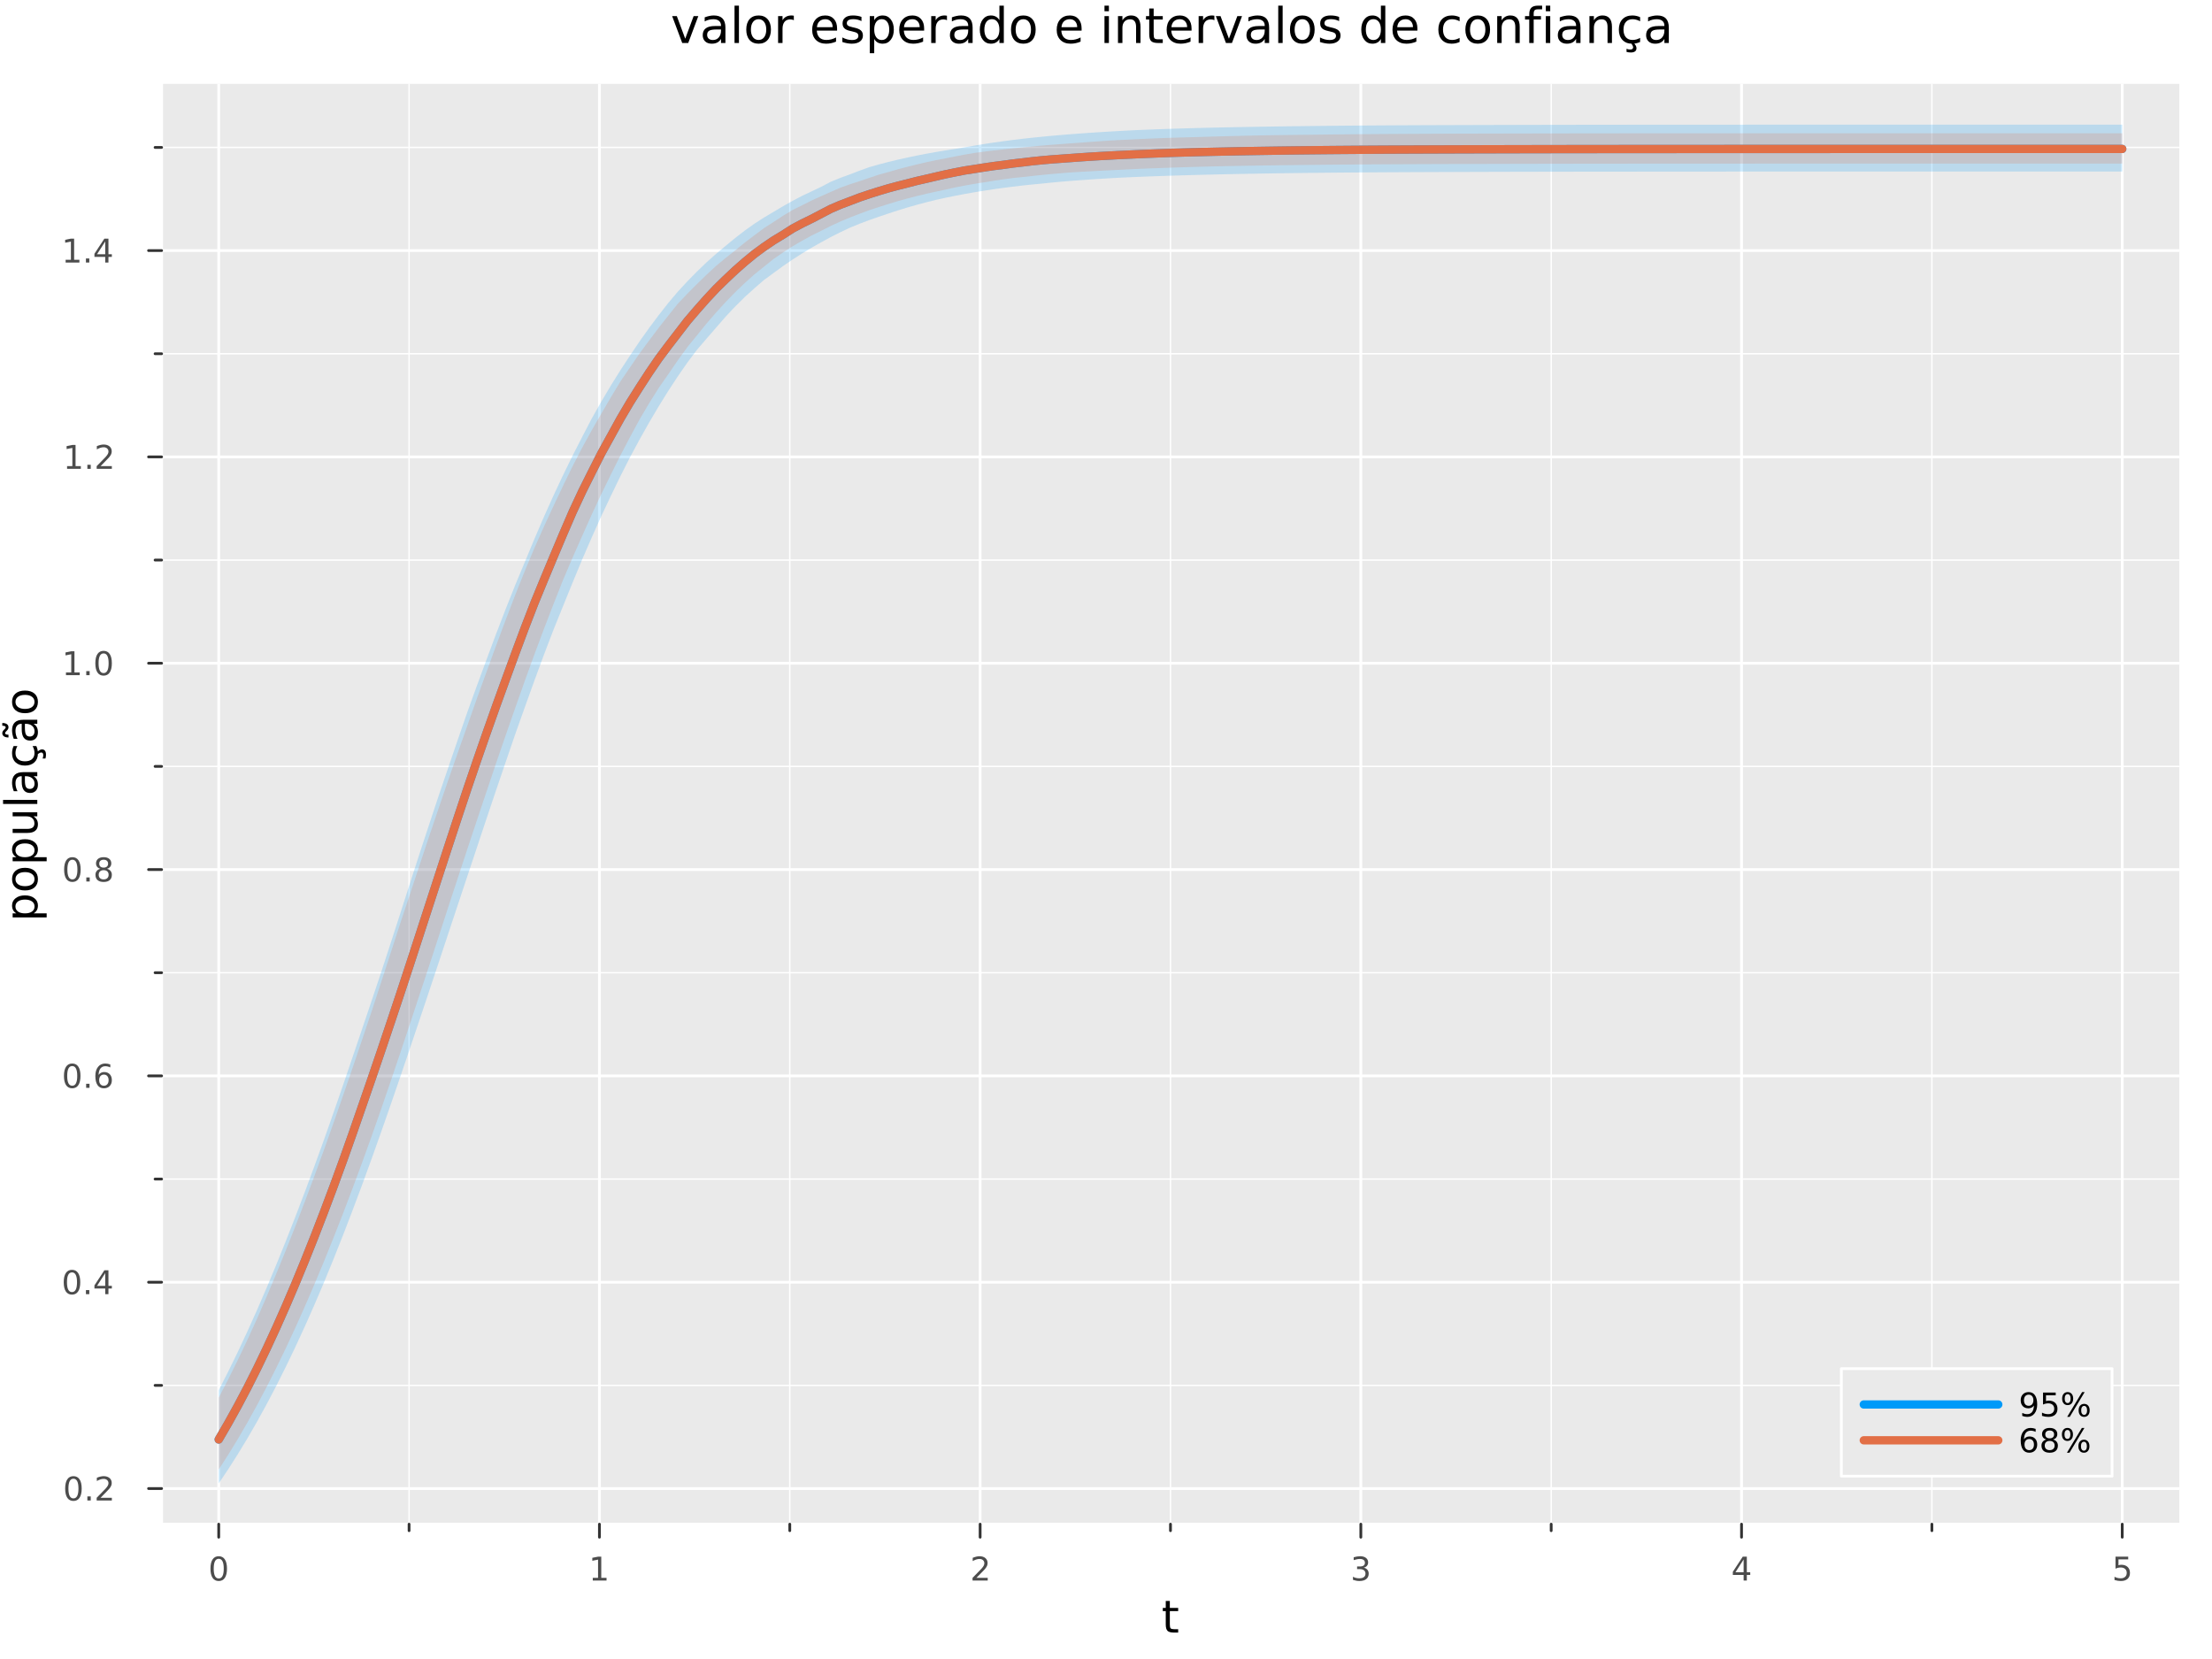<?xml version="1.0" encoding="utf-8"?>
<svg xmlns="http://www.w3.org/2000/svg" xmlns:xlink="http://www.w3.org/1999/xlink" width="800" height="600" viewBox="0 0 3200 2400">
<rect x="0" y="0" width="3200" height="2400" fill="#808080" stroke="none"/>
<defs>
  <clipPath id="clip640">
    <rect x="0" y="0" width="3200" height="2400"/>
  </clipPath>
</defs>
<path clip-path="url(#clip640)" d="M0 2400 L3200 2400 L3200 0 L0 0  Z" fill="#ffffff" fill-rule="evenodd" fill-opacity="1"/>
<defs>
  <clipPath id="clip641">
    <rect x="640" y="0" width="2241" height="2241"/>
  </clipPath>
</defs>
<path clip-path="url(#clip640)" d="M233.806 2204.92 L3152.76 2204.92 L3152.76 121.312 L233.806 121.312  Z" fill="#eaeaea" fill-rule="evenodd" fill-opacity="1"/>
<defs>
  <clipPath id="clip642">
    <rect x="233" y="121" width="2920" height="2085"/>
  </clipPath>
</defs>
<polyline clip-path="url(#clip642)" style="stroke:#ffffff; stroke-linecap:round; stroke-linejoin:round; stroke-width:2; stroke-opacity:1; fill:none" points="591.791,2204.92 591.791,121.312 "/>
<polyline clip-path="url(#clip642)" style="stroke:#ffffff; stroke-linecap:round; stroke-linejoin:round; stroke-width:2; stroke-opacity:1; fill:none" points="1142.54,2204.92 1142.54,121.312 "/>
<polyline clip-path="url(#clip642)" style="stroke:#ffffff; stroke-linecap:round; stroke-linejoin:round; stroke-width:2; stroke-opacity:1; fill:none" points="1693.28,2204.92 1693.28,121.312 "/>
<polyline clip-path="url(#clip642)" style="stroke:#ffffff; stroke-linecap:round; stroke-linejoin:round; stroke-width:2; stroke-opacity:1; fill:none" points="2244.03,2204.92 2244.03,121.312 "/>
<polyline clip-path="url(#clip642)" style="stroke:#ffffff; stroke-linecap:round; stroke-linejoin:round; stroke-width:2; stroke-opacity:1; fill:none" points="2794.77,2204.92 2794.77,121.312 "/>
<polyline clip-path="url(#clip642)" style="stroke:#ffffff; stroke-linecap:round; stroke-linejoin:round; stroke-width:2; stroke-opacity:1; fill:none" points="233.806,2004.16 3152.76,2004.16 "/>
<polyline clip-path="url(#clip642)" style="stroke:#ffffff; stroke-linecap:round; stroke-linejoin:round; stroke-width:2; stroke-opacity:1; fill:none" points="233.806,1705.68 3152.76,1705.68 "/>
<polyline clip-path="url(#clip642)" style="stroke:#ffffff; stroke-linecap:round; stroke-linejoin:round; stroke-width:2; stroke-opacity:1; fill:none" points="233.806,1407.19 3152.76,1407.19 "/>
<polyline clip-path="url(#clip642)" style="stroke:#ffffff; stroke-linecap:round; stroke-linejoin:round; stroke-width:2; stroke-opacity:1; fill:none" points="233.806,1108.71 3152.76,1108.71 "/>
<polyline clip-path="url(#clip642)" style="stroke:#ffffff; stroke-linecap:round; stroke-linejoin:round; stroke-width:2; stroke-opacity:1; fill:none" points="233.806,810.226 3152.76,810.226 "/>
<polyline clip-path="url(#clip642)" style="stroke:#ffffff; stroke-linecap:round; stroke-linejoin:round; stroke-width:2; stroke-opacity:1; fill:none" points="233.806,511.742 3152.76,511.742 "/>
<polyline clip-path="url(#clip642)" style="stroke:#ffffff; stroke-linecap:round; stroke-linejoin:round; stroke-width:2; stroke-opacity:1; fill:none" points="233.806,213.258 3152.76,213.258 "/>
<polyline clip-path="url(#clip642)" style="stroke:#ffffff; stroke-linecap:round; stroke-linejoin:round; stroke-width:4; stroke-opacity:1; fill:none" points="316.418,2204.92 316.418,121.312 "/>
<polyline clip-path="url(#clip642)" style="stroke:#ffffff; stroke-linecap:round; stroke-linejoin:round; stroke-width:4; stroke-opacity:1; fill:none" points="867.163,2204.92 867.163,121.312 "/>
<polyline clip-path="url(#clip642)" style="stroke:#ffffff; stroke-linecap:round; stroke-linejoin:round; stroke-width:4; stroke-opacity:1; fill:none" points="1417.91,2204.92 1417.91,121.312 "/>
<polyline clip-path="url(#clip642)" style="stroke:#ffffff; stroke-linecap:round; stroke-linejoin:round; stroke-width:4; stroke-opacity:1; fill:none" points="1968.65,2204.92 1968.65,121.312 "/>
<polyline clip-path="url(#clip642)" style="stroke:#ffffff; stroke-linecap:round; stroke-linejoin:round; stroke-width:4; stroke-opacity:1; fill:none" points="2519.4,2204.92 2519.4,121.312 "/>
<polyline clip-path="url(#clip642)" style="stroke:#ffffff; stroke-linecap:round; stroke-linejoin:round; stroke-width:4; stroke-opacity:1; fill:none" points="3070.14,2204.92 3070.14,121.312 "/>
<polyline clip-path="url(#clip642)" style="stroke:#ffffff; stroke-linecap:round; stroke-linejoin:round; stroke-width:4; stroke-opacity:1; fill:none" points="233.806,2153.4 3152.76,2153.4 "/>
<polyline clip-path="url(#clip642)" style="stroke:#ffffff; stroke-linecap:round; stroke-linejoin:round; stroke-width:4; stroke-opacity:1; fill:none" points="233.806,1854.92 3152.76,1854.92 "/>
<polyline clip-path="url(#clip642)" style="stroke:#ffffff; stroke-linecap:round; stroke-linejoin:round; stroke-width:4; stroke-opacity:1; fill:none" points="233.806,1556.44 3152.76,1556.44 "/>
<polyline clip-path="url(#clip642)" style="stroke:#ffffff; stroke-linecap:round; stroke-linejoin:round; stroke-width:4; stroke-opacity:1; fill:none" points="233.806,1257.95 3152.76,1257.95 "/>
<polyline clip-path="url(#clip642)" style="stroke:#ffffff; stroke-linecap:round; stroke-linejoin:round; stroke-width:4; stroke-opacity:1; fill:none" points="233.806,959.468 3152.76,959.468 "/>
<polyline clip-path="url(#clip642)" style="stroke:#ffffff; stroke-linecap:round; stroke-linejoin:round; stroke-width:4; stroke-opacity:1; fill:none" points="233.806,660.984 3152.76,660.984 "/>
<polyline clip-path="url(#clip642)" style="stroke:#ffffff; stroke-linecap:round; stroke-linejoin:round; stroke-width:4; stroke-opacity:1; fill:none" points="233.806,362.5 3152.76,362.5 "/>
<polyline clip-path="url(#clip640)" style="stroke:#ffffff; stroke-linecap:round; stroke-linejoin:round; stroke-width:4; stroke-opacity:1; fill:none" points="233.806,2204.92 3152.76,2204.92 "/>
<polyline clip-path="url(#clip640)" style="stroke:#333333; stroke-linecap:round; stroke-linejoin:round; stroke-width:4; stroke-opacity:1; fill:none" points="316.418,2204.92 316.418,2223.82 "/>
<polyline clip-path="url(#clip640)" style="stroke:#333333; stroke-linecap:round; stroke-linejoin:round; stroke-width:4; stroke-opacity:1; fill:none" points="867.163,2204.92 867.163,2223.82 "/>
<polyline clip-path="url(#clip640)" style="stroke:#333333; stroke-linecap:round; stroke-linejoin:round; stroke-width:4; stroke-opacity:1; fill:none" points="1417.91,2204.92 1417.91,2223.82 "/>
<polyline clip-path="url(#clip640)" style="stroke:#333333; stroke-linecap:round; stroke-linejoin:round; stroke-width:4; stroke-opacity:1; fill:none" points="1968.65,2204.92 1968.65,2223.82 "/>
<polyline clip-path="url(#clip640)" style="stroke:#333333; stroke-linecap:round; stroke-linejoin:round; stroke-width:4; stroke-opacity:1; fill:none" points="2519.4,2204.92 2519.4,2223.82 "/>
<polyline clip-path="url(#clip640)" style="stroke:#333333; stroke-linecap:round; stroke-linejoin:round; stroke-width:4; stroke-opacity:1; fill:none" points="3070.14,2204.92 3070.14,2223.82 "/>
<polyline clip-path="url(#clip640)" style="stroke:#333333; stroke-linecap:round; stroke-linejoin:round; stroke-width:4; stroke-opacity:1; fill:none" points="591.791,2204.92 591.791,2214.37 "/>
<polyline clip-path="url(#clip640)" style="stroke:#333333; stroke-linecap:round; stroke-linejoin:round; stroke-width:4; stroke-opacity:1; fill:none" points="1142.54,2204.92 1142.54,2214.37 "/>
<polyline clip-path="url(#clip640)" style="stroke:#333333; stroke-linecap:round; stroke-linejoin:round; stroke-width:4; stroke-opacity:1; fill:none" points="1693.28,2204.92 1693.28,2214.37 "/>
<polyline clip-path="url(#clip640)" style="stroke:#333333; stroke-linecap:round; stroke-linejoin:round; stroke-width:4; stroke-opacity:1; fill:none" points="2244.03,2204.92 2244.03,2214.37 "/>
<polyline clip-path="url(#clip640)" style="stroke:#333333; stroke-linecap:round; stroke-linejoin:round; stroke-width:4; stroke-opacity:1; fill:none" points="2794.77,2204.92 2794.77,2214.37 "/>
<path clip-path="url(#clip640)" d="M316.418 2255.04 Q312.807 2255.04 310.978 2258.6 Q309.173 2262.14 309.173 2269.27 Q309.173 2276.38 310.978 2279.95 Q312.807 2283.49 316.418 2283.49 Q320.052 2283.49 321.858 2279.95 Q323.687 2276.38 323.687 2269.27 Q323.687 2262.14 321.858 2258.6 Q320.052 2255.04 316.418 2255.04 M316.418 2251.33 Q322.228 2251.33 325.284 2255.94 Q328.362 2260.52 328.362 2269.27 Q328.362 2278 325.284 2282.61 Q322.228 2287.19 316.418 2287.19 Q310.608 2287.19 307.529 2282.61 Q304.474 2278 304.474 2269.27 Q304.474 2260.52 307.529 2255.94 Q310.608 2251.33 316.418 2251.33 Z" fill="#4c4c4c" fill-rule="nonzero" fill-opacity="1" /><path clip-path="url(#clip640)" d="M857.545 2282.58 L865.184 2282.58 L865.184 2256.22 L856.874 2257.89 L856.874 2253.63 L865.138 2251.96 L869.814 2251.96 L869.814 2282.58 L877.453 2282.58 L877.453 2286.52 L857.545 2286.52 L857.545 2282.58 Z" fill="#4c4c4c" fill-rule="nonzero" fill-opacity="1" /><path clip-path="url(#clip640)" d="M1412.56 2282.58 L1428.88 2282.58 L1428.88 2286.52 L1406.94 2286.52 L1406.94 2282.58 Q1409.6 2279.83 1414.18 2275.2 Q1418.79 2270.55 1419.97 2269.21 Q1422.21 2266.68 1423.09 2264.95 Q1424 2263.19 1424 2261.5 Q1424 2258.74 1422.05 2257.01 Q1420.13 2255.27 1417.03 2255.27 Q1414.83 2255.27 1412.38 2256.03 Q1409.95 2256.8 1407.17 2258.35 L1407.17 2253.63 Q1409.99 2252.49 1412.45 2251.91 Q1414.9 2251.33 1416.94 2251.33 Q1422.31 2251.33 1425.5 2254.02 Q1428.7 2256.71 1428.7 2261.2 Q1428.7 2263.33 1427.89 2265.25 Q1427.1 2267.14 1424.99 2269.74 Q1424.41 2270.41 1421.31 2273.63 Q1418.21 2276.82 1412.56 2282.58 Z" fill="#4c4c4c" fill-rule="nonzero" fill-opacity="1" /><path clip-path="url(#clip640)" d="M1972.9 2267.89 Q1976.26 2268.6 1978.13 2270.87 Q1980.03 2273.14 1980.03 2276.47 Q1980.03 2281.59 1976.51 2284.39 Q1972.99 2287.19 1966.51 2287.19 Q1964.34 2287.19 1962.02 2286.75 Q1959.73 2286.33 1957.28 2285.48 L1957.28 2280.96 Q1959.22 2282.1 1961.54 2282.68 Q1963.85 2283.26 1966.37 2283.26 Q1970.77 2283.26 1973.06 2281.52 Q1975.38 2279.78 1975.38 2276.47 Q1975.38 2273.42 1973.23 2271.71 Q1971.1 2269.97 1967.28 2269.97 L1963.25 2269.97 L1963.25 2266.13 L1967.46 2266.13 Q1970.91 2266.13 1972.74 2264.76 Q1974.57 2263.37 1974.57 2260.78 Q1974.57 2258.12 1972.67 2256.71 Q1970.79 2255.27 1967.28 2255.27 Q1965.36 2255.27 1963.16 2255.69 Q1960.96 2256.1 1958.32 2256.98 L1958.32 2252.82 Q1960.98 2252.08 1963.29 2251.71 Q1965.63 2251.33 1967.69 2251.33 Q1973.02 2251.33 1976.12 2253.77 Q1979.22 2256.17 1979.22 2260.29 Q1979.22 2263.16 1977.58 2265.15 Q1975.93 2267.12 1972.9 2267.89 Z" fill="#4c4c4c" fill-rule="nonzero" fill-opacity="1" /><path clip-path="url(#clip640)" d="M2522.41 2256.03 L2510.6 2274.48 L2522.41 2274.48 L2522.41 2256.03 M2521.18 2251.96 L2527.06 2251.96 L2527.06 2274.48 L2531.99 2274.48 L2531.99 2278.37 L2527.06 2278.37 L2527.06 2286.52 L2522.41 2286.52 L2522.41 2278.37 L2506.81 2278.37 L2506.81 2273.86 L2521.18 2251.96 Z" fill="#4c4c4c" fill-rule="nonzero" fill-opacity="1" /><path clip-path="url(#clip640)" d="M3060.42 2251.96 L3078.78 2251.96 L3078.78 2255.9 L3064.7 2255.9 L3064.7 2264.37 Q3065.72 2264.02 3066.74 2263.86 Q3067.76 2263.67 3068.78 2263.67 Q3074.57 2263.67 3077.95 2266.84 Q3081.32 2270.02 3081.32 2275.43 Q3081.32 2281.01 3077.85 2284.11 Q3074.38 2287.19 3068.06 2287.19 Q3065.88 2287.19 3063.62 2286.82 Q3061.37 2286.45 3058.96 2285.71 L3058.96 2281.01 Q3061.05 2282.14 3063.27 2282.7 Q3065.49 2283.26 3067.97 2283.26 Q3071.97 2283.26 3074.31 2281.15 Q3076.65 2279.04 3076.65 2275.43 Q3076.65 2271.82 3074.31 2269.71 Q3071.97 2267.61 3067.97 2267.61 Q3066.09 2267.61 3064.22 2268.02 Q3062.37 2268.44 3060.42 2269.32 L3060.42 2251.96 Z" fill="#4c4c4c" fill-rule="nonzero" fill-opacity="1" /><path clip-path="url(#clip640)" d="M1692.34 2316.01 L1692.34 2326.14 L1704.41 2326.14 L1704.41 2330.69 L1692.34 2330.69 L1692.34 2350.04 Q1692.34 2354.4 1693.52 2355.64 Q1694.73 2356.88 1698.39 2356.88 L1704.41 2356.88 L1704.41 2361.78 L1698.39 2361.78 Q1691.61 2361.78 1689.03 2359.27 Q1686.45 2356.72 1686.45 2350.04 L1686.45 2330.69 L1682.16 2330.69 L1682.16 2326.14 L1686.45 2326.14 L1686.45 2316.01 L1692.34 2316.01 Z" fill="#000000" fill-rule="nonzero" fill-opacity="1" /><polyline clip-path="url(#clip640)" style="stroke:#ffffff; stroke-linecap:round; stroke-linejoin:round; stroke-width:4; stroke-opacity:1; fill:none" points="233.806,2204.92 233.806,121.312 "/>
<polyline clip-path="url(#clip640)" style="stroke:#333333; stroke-linecap:round; stroke-linejoin:round; stroke-width:4; stroke-opacity:1; fill:none" points="233.806,2153.4 214.909,2153.4 "/>
<polyline clip-path="url(#clip640)" style="stroke:#333333; stroke-linecap:round; stroke-linejoin:round; stroke-width:4; stroke-opacity:1; fill:none" points="233.806,1854.92 214.909,1854.92 "/>
<polyline clip-path="url(#clip640)" style="stroke:#333333; stroke-linecap:round; stroke-linejoin:round; stroke-width:4; stroke-opacity:1; fill:none" points="233.806,1556.44 214.909,1556.44 "/>
<polyline clip-path="url(#clip640)" style="stroke:#333333; stroke-linecap:round; stroke-linejoin:round; stroke-width:4; stroke-opacity:1; fill:none" points="233.806,1257.95 214.909,1257.95 "/>
<polyline clip-path="url(#clip640)" style="stroke:#333333; stroke-linecap:round; stroke-linejoin:round; stroke-width:4; stroke-opacity:1; fill:none" points="233.806,959.468 214.909,959.468 "/>
<polyline clip-path="url(#clip640)" style="stroke:#333333; stroke-linecap:round; stroke-linejoin:round; stroke-width:4; stroke-opacity:1; fill:none" points="233.806,660.984 214.909,660.984 "/>
<polyline clip-path="url(#clip640)" style="stroke:#333333; stroke-linecap:round; stroke-linejoin:round; stroke-width:4; stroke-opacity:1; fill:none" points="233.806,362.5 214.909,362.5 "/>
<polyline clip-path="url(#clip640)" style="stroke:#333333; stroke-linecap:round; stroke-linejoin:round; stroke-width:4; stroke-opacity:1; fill:none" points="233.806,2004.16 224.357,2004.16 "/>
<polyline clip-path="url(#clip640)" style="stroke:#333333; stroke-linecap:round; stroke-linejoin:round; stroke-width:4; stroke-opacity:1; fill:none" points="233.806,1705.68 224.357,1705.68 "/>
<polyline clip-path="url(#clip640)" style="stroke:#333333; stroke-linecap:round; stroke-linejoin:round; stroke-width:4; stroke-opacity:1; fill:none" points="233.806,1407.19 224.357,1407.19 "/>
<polyline clip-path="url(#clip640)" style="stroke:#333333; stroke-linecap:round; stroke-linejoin:round; stroke-width:4; stroke-opacity:1; fill:none" points="233.806,1108.71 224.357,1108.71 "/>
<polyline clip-path="url(#clip640)" style="stroke:#333333; stroke-linecap:round; stroke-linejoin:round; stroke-width:4; stroke-opacity:1; fill:none" points="233.806,810.226 224.357,810.226 "/>
<polyline clip-path="url(#clip640)" style="stroke:#333333; stroke-linecap:round; stroke-linejoin:round; stroke-width:4; stroke-opacity:1; fill:none" points="233.806,511.742 224.357,511.742 "/>
<polyline clip-path="url(#clip640)" style="stroke:#333333; stroke-linecap:round; stroke-linejoin:round; stroke-width:4; stroke-opacity:1; fill:none" points="233.806,213.258 224.357,213.258 "/>
<path clip-path="url(#clip640)" d="M106.228 2139.2 Q102.617 2139.2 100.788 2142.77 Q98.983 2146.31 98.983 2153.44 Q98.983 2160.54 100.788 2164.11 Q102.617 2167.65 106.228 2167.65 Q109.862 2167.65 111.668 2164.11 Q113.496 2160.54 113.496 2153.44 Q113.496 2146.31 111.668 2142.77 Q109.862 2139.2 106.228 2139.2 M106.228 2135.5 Q112.038 2135.5 115.094 2140.11 Q118.172 2144.69 118.172 2153.44 Q118.172 2162.17 115.094 2166.77 Q112.038 2171.35 106.228 2171.35 Q100.418 2171.35 97.339 2166.77 Q94.284 2162.17 94.284 2153.44 Q94.284 2144.69 97.339 2140.11 Q100.418 2135.5 106.228 2135.5 Z" fill="#4c4c4c" fill-rule="nonzero" fill-opacity="1" /><path clip-path="url(#clip640)" d="M126.39 2164.8 L131.274 2164.8 L131.274 2170.68 L126.39 2170.68 L126.39 2164.8 Z" fill="#4c4c4c" fill-rule="nonzero" fill-opacity="1" /><path clip-path="url(#clip640)" d="M145.487 2166.75 L161.806 2166.75 L161.806 2170.68 L139.862 2170.68 L139.862 2166.75 Q142.524 2163.99 147.107 2159.36 Q151.714 2154.71 152.894 2153.37 Q155.14 2150.85 156.019 2149.11 Q156.922 2147.35 156.922 2145.66 Q156.922 2142.91 154.978 2141.17 Q153.056 2139.43 149.954 2139.43 Q147.755 2139.43 145.302 2140.2 Q142.871 2140.96 140.093 2142.51 L140.093 2137.79 Q142.917 2136.66 145.371 2136.08 Q147.825 2135.5 149.862 2135.5 Q155.232 2135.5 158.427 2138.18 Q161.621 2140.87 161.621 2145.36 Q161.621 2147.49 160.811 2149.41 Q160.024 2151.31 157.917 2153.9 Q157.339 2154.57 154.237 2157.79 Q151.135 2160.98 145.487 2166.75 Z" fill="#4c4c4c" fill-rule="nonzero" fill-opacity="1" /><path clip-path="url(#clip640)" d="M104.145 1840.72 Q100.533 1840.72 98.705 1844.28 Q96.899 1847.82 96.899 1854.95 Q96.899 1862.06 98.705 1865.63 Q100.533 1869.17 104.145 1869.17 Q107.779 1869.17 109.584 1865.63 Q111.413 1862.06 111.413 1854.95 Q111.413 1847.82 109.584 1844.28 Q107.779 1840.72 104.145 1840.72 M104.145 1837.01 Q109.955 1837.01 113.01 1841.62 Q116.089 1846.2 116.089 1854.95 Q116.089 1863.68 113.01 1868.29 Q109.955 1872.87 104.145 1872.87 Q98.334 1872.87 95.256 1868.29 Q92.2 1863.68 92.2 1854.95 Q92.2 1846.2 95.256 1841.62 Q98.334 1837.01 104.145 1837.01 Z" fill="#4c4c4c" fill-rule="nonzero" fill-opacity="1" /><path clip-path="url(#clip640)" d="M124.306 1866.32 L129.191 1866.32 L129.191 1872.2 L124.306 1872.2 L124.306 1866.32 Z" fill="#4c4c4c" fill-rule="nonzero" fill-opacity="1" /><path clip-path="url(#clip640)" d="M152.223 1841.71 L140.417 1860.16 L152.223 1860.16 L152.223 1841.71 M150.996 1837.64 L156.876 1837.64 L156.876 1860.16 L161.806 1860.16 L161.806 1864.05 L156.876 1864.05 L156.876 1872.2 L152.223 1872.2 L152.223 1864.05 L136.621 1864.05 L136.621 1859.54 L150.996 1837.64 Z" fill="#4c4c4c" fill-rule="nonzero" fill-opacity="1" /><path clip-path="url(#clip640)" d="M104.469 1542.23 Q100.858 1542.23 99.029 1545.8 Q97.223 1549.34 97.223 1556.47 Q97.223 1563.58 99.029 1567.14 Q100.858 1570.68 104.469 1570.68 Q108.103 1570.68 109.908 1567.14 Q111.737 1563.58 111.737 1556.47 Q111.737 1549.34 109.908 1545.8 Q108.103 1542.23 104.469 1542.23 M104.469 1538.53 Q110.279 1538.53 113.334 1543.14 Q116.413 1547.72 116.413 1556.47 Q116.413 1565.2 113.334 1569.8 Q110.279 1574.39 104.469 1574.39 Q98.659 1574.39 95.58 1569.8 Q92.524 1565.2 92.524 1556.47 Q92.524 1547.72 95.58 1543.14 Q98.659 1538.53 104.469 1538.53 Z" fill="#4c4c4c" fill-rule="nonzero" fill-opacity="1" /><path clip-path="url(#clip640)" d="M124.631 1567.84 L129.515 1567.84 L129.515 1573.72 L124.631 1573.72 L124.631 1567.84 Z" fill="#4c4c4c" fill-rule="nonzero" fill-opacity="1" /><path clip-path="url(#clip640)" d="M150.279 1554.57 Q147.13 1554.57 145.279 1556.73 Q143.45 1558.88 143.45 1562.63 Q143.45 1566.35 145.279 1568.53 Q147.13 1570.68 150.279 1570.68 Q153.427 1570.68 155.255 1568.53 Q157.107 1566.35 157.107 1562.63 Q157.107 1558.88 155.255 1556.73 Q153.427 1554.57 150.279 1554.57 M159.561 1539.92 L159.561 1544.18 Q157.802 1543.35 155.996 1542.91 Q154.214 1542.47 152.454 1542.47 Q147.825 1542.47 145.371 1545.59 Q142.941 1548.72 142.593 1555.04 Q143.959 1553.02 146.019 1551.96 Q148.079 1550.87 150.556 1550.87 Q155.765 1550.87 158.774 1554.04 Q161.806 1557.19 161.806 1562.63 Q161.806 1567.95 158.658 1571.17 Q155.51 1574.39 150.279 1574.39 Q144.283 1574.39 141.112 1569.8 Q137.941 1565.2 137.941 1556.47 Q137.941 1548.28 141.83 1543.41 Q145.718 1538.53 152.269 1538.53 Q154.029 1538.53 155.811 1538.88 Q157.616 1539.23 159.561 1539.92 Z" fill="#4c4c4c" fill-rule="nonzero" fill-opacity="1" /><path clip-path="url(#clip640)" d="M104.723 1243.75 Q101.112 1243.75 99.284 1247.32 Q97.478 1250.86 97.478 1257.99 Q97.478 1265.09 99.284 1268.66 Q101.112 1272.2 104.723 1272.2 Q108.357 1272.2 110.163 1268.66 Q111.992 1265.09 111.992 1257.99 Q111.992 1250.86 110.163 1247.32 Q108.357 1243.75 104.723 1243.75 M104.723 1240.05 Q110.533 1240.05 113.589 1244.65 Q116.668 1249.24 116.668 1257.99 Q116.668 1266.71 113.589 1271.32 Q110.533 1275.9 104.723 1275.9 Q98.913 1275.9 95.834 1271.32 Q92.779 1266.71 92.779 1257.99 Q92.779 1249.24 95.834 1244.65 Q98.913 1240.05 104.723 1240.05 Z" fill="#4c4c4c" fill-rule="nonzero" fill-opacity="1" /><path clip-path="url(#clip640)" d="M124.885 1269.35 L129.769 1269.35 L129.769 1275.23 L124.885 1275.23 L124.885 1269.35 Z" fill="#4c4c4c" fill-rule="nonzero" fill-opacity="1" /><path clip-path="url(#clip640)" d="M149.954 1258.82 Q146.621 1258.82 144.7 1260.6 Q142.802 1262.38 142.802 1265.51 Q142.802 1268.63 144.7 1270.42 Q146.621 1272.2 149.954 1272.2 Q153.288 1272.2 155.209 1270.42 Q157.13 1268.61 157.13 1265.51 Q157.13 1262.38 155.209 1260.6 Q153.311 1258.82 149.954 1258.82 M145.279 1256.83 Q142.269 1256.09 140.58 1254.03 Q138.913 1251.97 138.913 1249.01 Q138.913 1244.86 141.853 1242.45 Q144.816 1240.05 149.954 1240.05 Q155.116 1240.05 158.056 1242.45 Q160.996 1244.86 160.996 1249.01 Q160.996 1251.97 159.306 1254.03 Q157.64 1256.09 154.654 1256.83 Q158.033 1257.62 159.908 1259.91 Q161.806 1262.2 161.806 1265.51 Q161.806 1270.53 158.728 1273.22 Q155.672 1275.9 149.954 1275.9 Q144.237 1275.9 141.158 1273.22 Q138.103 1270.53 138.103 1265.51 Q138.103 1262.2 140.001 1259.91 Q141.899 1257.62 145.279 1256.83 M143.566 1249.44 Q143.566 1252.13 145.232 1253.63 Q146.922 1255.14 149.954 1255.14 Q152.964 1255.14 154.654 1253.63 Q156.366 1252.13 156.366 1249.44 Q156.366 1246.76 154.654 1245.26 Q152.964 1243.75 149.954 1243.75 Q146.922 1243.75 145.232 1245.26 Q143.566 1246.76 143.566 1249.44 Z" fill="#4c4c4c" fill-rule="nonzero" fill-opacity="1" /><path clip-path="url(#clip640)" d="M95.441 972.813 L103.08 972.813 L103.08 946.447 L94.77 948.114 L94.77 943.854 L103.033 942.188 L107.709 942.188 L107.709 972.813 L115.348 972.813 L115.348 976.748 L95.441 976.748 L95.441 972.813 Z" fill="#4c4c4c" fill-rule="nonzero" fill-opacity="1" /><path clip-path="url(#clip640)" d="M124.793 970.868 L129.677 970.868 L129.677 976.748 L124.793 976.748 L124.793 970.868 Z" fill="#4c4c4c" fill-rule="nonzero" fill-opacity="1" /><path clip-path="url(#clip640)" d="M149.862 945.267 Q146.251 945.267 144.422 948.831 Q142.617 952.373 142.617 959.503 Q142.617 966.609 144.422 970.174 Q146.251 973.715 149.862 973.715 Q153.496 973.715 155.302 970.174 Q157.13 966.609 157.13 959.503 Q157.13 952.373 155.302 948.831 Q153.496 945.267 149.862 945.267 M149.862 941.563 Q155.672 941.563 158.728 946.169 Q161.806 950.753 161.806 959.503 Q161.806 968.229 158.728 972.836 Q155.672 977.419 149.862 977.419 Q144.052 977.419 140.973 972.836 Q137.918 968.229 137.918 959.503 Q137.918 950.753 140.973 946.169 Q144.052 941.563 149.862 941.563 Z" fill="#4c4c4c" fill-rule="nonzero" fill-opacity="1" /><path clip-path="url(#clip640)" d="M97.038 674.329 L104.677 674.329 L104.677 647.963 L96.367 649.63 L96.367 645.371 L104.631 643.704 L109.307 643.704 L109.307 674.329 L116.945 674.329 L116.945 678.264 L97.038 678.264 L97.038 674.329 Z" fill="#4c4c4c" fill-rule="nonzero" fill-opacity="1" /><path clip-path="url(#clip640)" d="M126.39 672.384 L131.274 672.384 L131.274 678.264 L126.39 678.264 L126.39 672.384 Z" fill="#4c4c4c" fill-rule="nonzero" fill-opacity="1" /><path clip-path="url(#clip640)" d="M145.487 674.329 L161.806 674.329 L161.806 678.264 L139.862 678.264 L139.862 674.329 Q142.524 671.574 147.107 666.945 Q151.714 662.292 152.894 660.949 Q155.14 658.426 156.019 656.69 Q156.922 654.931 156.922 653.241 Q156.922 650.486 154.978 648.75 Q153.056 647.014 149.954 647.014 Q147.755 647.014 145.302 647.778 Q142.871 648.542 140.093 650.093 L140.093 645.371 Q142.917 644.236 145.371 643.658 Q147.825 643.079 149.862 643.079 Q155.232 643.079 158.427 645.764 Q161.621 648.449 161.621 652.94 Q161.621 655.07 160.811 656.991 Q160.024 658.889 157.917 661.482 Q157.339 662.153 154.237 665.37 Q151.135 668.565 145.487 674.329 Z" fill="#4c4c4c" fill-rule="nonzero" fill-opacity="1" /><path clip-path="url(#clip640)" d="M94.955 375.845 L102.594 375.845 L102.594 349.479 L94.284 351.146 L94.284 346.887 L102.547 345.22 L107.223 345.22 L107.223 375.845 L114.862 375.845 L114.862 379.78 L94.955 379.78 L94.955 375.845 Z" fill="#4c4c4c" fill-rule="nonzero" fill-opacity="1" /><path clip-path="url(#clip640)" d="M124.306 373.9 L129.191 373.9 L129.191 379.78 L124.306 379.78 L124.306 373.9 Z" fill="#4c4c4c" fill-rule="nonzero" fill-opacity="1" /><path clip-path="url(#clip640)" d="M152.223 349.294 L140.417 367.743 L152.223 367.743 L152.223 349.294 M150.996 345.22 L156.876 345.22 L156.876 367.743 L161.806 367.743 L161.806 371.632 L156.876 371.632 L156.876 379.78 L152.223 379.78 L152.223 371.632 L136.621 371.632 L136.621 367.118 L150.996 345.22 Z" fill="#4c4c4c" fill-rule="nonzero" fill-opacity="1" /><path clip-path="url(#clip640)" d="M48.597 1321.32 L67.503 1321.32 L67.503 1327.21 L18.296 1327.21 L18.296 1321.32 L23.707 1321.32 Q20.524 1319.47 18.996 1316.67 Q17.437 1313.84 17.437 1309.93 Q17.437 1303.43 22.593 1299.39 Q27.749 1295.32 36.152 1295.32 Q44.555 1295.32 49.711 1299.39 Q54.867 1303.43 54.867 1309.93 Q54.867 1313.84 53.339 1316.67 Q51.78 1319.47 48.597 1321.32 M36.152 1301.4 Q29.691 1301.4 26.03 1304.07 Q22.338 1306.71 22.338 1311.36 Q22.338 1316 26.03 1318.68 Q29.691 1321.32 36.152 1321.32 Q42.613 1321.32 46.305 1318.68 Q49.966 1316 49.966 1311.36 Q49.966 1306.71 46.305 1304.07 Q42.613 1301.4 36.152 1301.4 Z" fill="#000000" fill-rule="nonzero" fill-opacity="1" /><path clip-path="url(#clip640)" d="M22.402 1271.79 Q22.402 1276.51 26.094 1279.24 Q29.755 1281.98 36.152 1281.98 Q42.55 1281.98 46.242 1279.27 Q49.902 1276.54 49.902 1271.79 Q49.902 1267.12 46.21 1264.38 Q42.518 1261.64 36.152 1261.64 Q29.818 1261.64 26.126 1264.38 Q22.402 1267.12 22.402 1271.79 M17.437 1271.79 Q17.437 1264.16 22.402 1259.8 Q27.367 1255.43 36.152 1255.43 Q44.905 1255.43 49.902 1259.8 Q54.867 1264.16 54.867 1271.79 Q54.867 1279.47 49.902 1283.83 Q44.905 1288.15 36.152 1288.15 Q27.367 1288.15 22.402 1283.83 Q17.437 1279.47 17.437 1271.79 Z" fill="#000000" fill-rule="nonzero" fill-opacity="1" /><path clip-path="url(#clip640)" d="M48.597 1240.06 L67.503 1240.06 L67.503 1245.95 L18.296 1245.95 L18.296 1240.06 L23.707 1240.06 Q20.524 1238.22 18.996 1235.41 Q17.437 1232.58 17.437 1228.67 Q17.437 1222.17 22.593 1218.13 Q27.749 1214.06 36.152 1214.06 Q44.555 1214.06 49.711 1218.13 Q54.867 1222.17 54.867 1228.67 Q54.867 1232.58 53.339 1235.41 Q51.78 1238.22 48.597 1240.06 M36.152 1220.14 Q29.691 1220.14 26.03 1222.81 Q22.338 1225.45 22.338 1230.1 Q22.338 1234.75 26.03 1237.42 Q29.691 1240.06 36.152 1240.06 Q42.613 1240.06 46.305 1237.42 Q49.966 1234.75 49.966 1230.1 Q49.966 1225.45 46.305 1222.81 Q42.613 1220.14 36.152 1220.14 Z" fill="#000000" fill-rule="nonzero" fill-opacity="1" /><path clip-path="url(#clip640)" d="M39.876 1204.95 L18.296 1204.95 L18.296 1199.1 L39.653 1199.1 Q44.714 1199.1 47.26 1197.12 Q49.775 1195.15 49.775 1191.2 Q49.775 1186.46 46.751 1183.72 Q43.727 1180.96 38.507 1180.96 L18.296 1180.96 L18.296 1175.1 L53.944 1175.1 L53.944 1180.96 L48.47 1180.96 Q51.716 1183.09 53.308 1185.92 Q54.867 1188.72 54.867 1192.45 Q54.867 1198.59 51.048 1201.77 Q47.228 1204.95 39.876 1204.95 M17.437 1190.22 L17.437 1190.22 Z" fill="#000000" fill-rule="nonzero" fill-opacity="1" /><path clip-path="url(#clip640)" d="M4.419 1163.04 L4.419 1157.18 L53.944 1157.18 L53.944 1163.04 L4.419 1163.04 Z" fill="#000000" fill-rule="nonzero" fill-opacity="1" /><path clip-path="url(#clip640)" d="M36.025 1128.73 Q36.025 1135.82 37.648 1138.56 Q39.271 1141.3 43.186 1141.3 Q46.305 1141.3 48.151 1139.26 Q49.966 1137.19 49.966 1133.66 Q49.966 1128.79 46.528 1125.86 Q43.059 1122.9 37.33 1122.9 L36.025 1122.9 L36.025 1128.73 M33.606 1117.04 L53.944 1117.04 L53.944 1122.9 L48.533 1122.9 Q51.78 1124.91 53.339 1127.9 Q54.867 1130.89 54.867 1135.22 Q54.867 1140.69 51.812 1143.94 Q48.724 1147.15 43.568 1147.15 Q37.553 1147.15 34.497 1143.14 Q31.441 1139.1 31.441 1131.11 L31.441 1122.9 L30.869 1122.9 Q26.826 1122.9 24.63 1125.57 Q22.402 1128.22 22.402 1133.02 Q22.402 1136.08 23.134 1138.97 Q23.866 1141.87 25.33 1144.54 L19.919 1144.54 Q18.678 1141.33 18.073 1138.31 Q17.437 1135.28 17.437 1132.42 Q17.437 1124.68 21.447 1120.86 Q25.458 1117.04 33.606 1117.04 Z" fill="#000000" fill-rule="nonzero" fill-opacity="1" /><path clip-path="url(#clip640)" d="M19.665 1079.33 L25.139 1079.33 Q23.771 1081.81 23.102 1084.32 Q22.402 1086.81 22.402 1089.35 Q22.402 1095.05 26.03 1098.2 Q29.627 1101.35 36.152 1101.35 Q42.677 1101.35 46.305 1098.2 Q49.902 1095.05 49.902 1089.35 Q49.902 1086.81 49.233 1084.32 Q48.533 1081.81 47.165 1079.33 L52.575 1079.33 Q53.721 1081.78 54.294 1084.42 Q54.867 1087.03 54.867 1089.99 Q54.867 1098.04 49.806 1102.78 Q44.746 1107.53 36.152 1107.53 Q27.431 1107.53 22.434 1102.75 Q17.437 1097.95 17.437 1089.61 Q17.437 1086.9 18.01 1084.32 Q18.551 1081.75 19.665 1079.33 M53.944 1087.6 Q55.917 1085.85 57.573 1084.99 Q59.26 1084.13 60.787 1084.13 Q63.62 1084.13 65.052 1086.04 Q66.516 1087.95 66.516 1091.71 Q66.516 1093.17 66.326 1094.57 Q66.135 1095.94 65.752 1097.31 L61.583 1097.31 Q62.124 1096.23 62.347 1095.05 Q62.602 1093.87 62.602 1092.38 Q62.602 1090.5 61.838 1089.54 Q61.074 1088.59 59.61 1088.59 Q58.655 1088.59 57.254 1089.29 Q55.886 1089.96 53.944 1091.39 L53.944 1087.6 Z" fill="#000000" fill-rule="nonzero" fill-opacity="1" /><path clip-path="url(#clip640)" d="M36.025 1052.94 Q36.025 1060.04 37.648 1062.78 Q39.271 1065.51 43.186 1065.51 Q46.305 1065.51 48.151 1063.48 Q49.966 1061.41 49.966 1057.87 Q49.966 1053.01 46.528 1050.08 Q43.059 1047.12 37.33 1047.12 L36.025 1047.12 L36.025 1052.94 M33.606 1041.26 L53.944 1041.26 L53.944 1047.12 L48.533 1047.12 Q51.78 1049.12 53.339 1052.11 Q54.867 1055.11 54.867 1059.43 Q54.867 1064.91 51.812 1068.16 Q48.724 1071.37 43.568 1071.37 Q37.553 1071.37 34.497 1067.36 Q31.441 1063.32 31.441 1055.33 L31.441 1047.12 L30.869 1047.12 Q26.826 1047.12 24.63 1049.79 Q22.402 1052.43 22.402 1057.24 Q22.402 1060.29 23.134 1063.19 Q23.866 1066.09 25.33 1068.76 L19.919 1068.76 Q18.678 1065.55 18.073 1062.52 Q17.437 1059.5 17.437 1056.63 Q17.437 1048.9 21.447 1045.08 Q25.458 1041.26 33.606 1041.26 M10.339 1056.51 L8.588 1058.32 Q7.952 1059.02 7.665 1059.56 Q7.347 1060.07 7.347 1060.48 Q7.347 1061.69 8.525 1062.27 Q9.671 1062.84 12.281 1062.9 L12.281 1066.88 Q7.984 1066.82 5.66 1065.2 Q3.305 1063.57 3.305 1060.68 Q3.305 1059.47 3.751 1058.45 Q4.196 1057.43 5.247 1056.25 L6.997 1054.44 Q7.634 1053.74 7.952 1053.23 Q8.238 1052.69 8.238 1052.27 Q8.238 1051.06 7.093 1050.49 Q5.915 1049.92 3.305 1049.85 L3.305 1045.88 Q7.602 1045.94 9.957 1047.56 Q12.281 1049.19 12.281 1052.08 Q12.281 1053.29 11.835 1054.31 Q11.389 1055.33 10.339 1056.51 Z" fill="#000000" fill-rule="nonzero" fill-opacity="1" /><path clip-path="url(#clip640)" d="M22.402 1015.38 Q22.402 1020.09 26.094 1022.83 Q29.755 1025.57 36.152 1025.57 Q42.55 1025.57 46.242 1022.86 Q49.902 1020.13 49.902 1015.38 Q49.902 1010.71 46.21 1007.97 Q42.518 1005.23 36.152 1005.23 Q29.818 1005.23 26.126 1007.97 Q22.402 1010.71 22.402 1015.38 M17.437 1015.38 Q17.437 1007.74 22.402 1003.38 Q27.367 999.024 36.152 999.024 Q44.905 999.024 49.902 1003.38 Q54.867 1007.74 54.867 1015.38 Q54.867 1023.05 49.902 1027.42 Q44.905 1031.74 36.152 1031.74 Q27.367 1031.74 22.402 1027.42 Q17.437 1023.05 17.437 1015.38 Z" fill="#000000" fill-rule="nonzero" fill-opacity="1" /><path clip-path="url(#clip640)" d="M972.365 23.319 L979.136 23.319 L991.288 55.958 L1003.44 23.319 L1010.21 23.319 L995.629 62.208 L986.948 62.208 L972.365 23.319 Z" fill="#000000" fill-rule="nonzero" fill-opacity="1" /><path clip-path="url(#clip640)" d="M1036.7 42.66 Q1028.96 42.66 1025.98 44.43 Q1022.99 46.201 1022.99 50.472 Q1022.99 53.875 1025.21 55.889 Q1027.47 57.868 1031.32 57.868 Q1036.64 57.868 1039.83 54.118 Q1043.06 50.333 1043.06 44.083 L1043.06 42.66 L1036.7 42.66 M1049.45 40.021 L1049.45 62.208 L1043.06 62.208 L1043.06 56.305 Q1040.87 59.847 1037.61 61.548 Q1034.34 63.215 1029.62 63.215 Q1023.65 63.215 1020.11 59.882 Q1016.6 56.514 1016.6 50.889 Q1016.6 44.326 1020.98 40.993 Q1025.39 37.66 1034.1 37.66 L1043.06 37.66 L1043.06 37.035 Q1043.06 32.625 1040.14 30.229 Q1037.26 27.799 1032.02 27.799 Q1028.68 27.799 1025.52 28.597 Q1022.36 29.396 1019.45 30.993 L1019.45 25.09 Q1022.95 23.736 1026.25 23.076 Q1029.55 22.382 1032.68 22.382 Q1041.11 22.382 1045.28 26.757 Q1049.45 31.132 1049.45 40.021 Z" fill="#000000" fill-rule="nonzero" fill-opacity="1" /><path clip-path="url(#clip640)" d="M1062.61 8.181 L1069 8.181 L1069 62.208 L1062.61 62.208 L1062.61 8.181 Z" fill="#000000" fill-rule="nonzero" fill-opacity="1" /><path clip-path="url(#clip640)" d="M1097.43 27.799 Q1092.29 27.799 1089.31 31.826 Q1086.32 35.819 1086.32 42.798 Q1086.32 49.778 1089.27 53.805 Q1092.26 57.798 1097.43 57.798 Q1102.54 57.798 1105.52 53.77 Q1108.51 49.743 1108.51 42.798 Q1108.51 35.889 1105.52 31.861 Q1102.54 27.799 1097.43 27.799 M1097.43 22.382 Q1105.77 22.382 1110.52 27.799 Q1115.28 33.215 1115.28 42.798 Q1115.28 52.347 1110.52 57.798 Q1105.77 63.215 1097.43 63.215 Q1089.07 63.215 1084.31 57.798 Q1079.59 52.347 1079.59 42.798 Q1079.59 33.215 1084.31 27.799 Q1089.07 22.382 1097.43 22.382 Z" fill="#000000" fill-rule="nonzero" fill-opacity="1" /><path clip-path="url(#clip640)" d="M1148.41 29.291 Q1147.33 28.666 1146.04 28.389 Q1144.79 28.076 1143.27 28.076 Q1137.85 28.076 1134.93 31.618 Q1132.05 35.125 1132.05 41.722 L1132.05 62.208 L1125.63 62.208 L1125.63 23.319 L1132.05 23.319 L1132.05 29.361 Q1134.07 25.819 1137.29 24.118 Q1140.52 22.382 1145.14 22.382 Q1145.8 22.382 1146.6 22.486 Q1147.4 22.555 1148.37 22.729 L1148.41 29.291 Z" fill="#000000" fill-rule="nonzero" fill-opacity="1" /><path clip-path="url(#clip640)" d="M1210.97 41.166 L1210.97 44.291 L1181.6 44.291 Q1182.02 50.889 1185.56 54.361 Q1189.13 57.798 1195.49 57.798 Q1199.17 57.798 1202.61 56.895 Q1206.08 55.993 1209.48 54.187 L1209.48 60.229 Q1206.04 61.687 1202.43 62.451 Q1198.82 63.215 1195.11 63.215 Q1185.8 63.215 1180.35 57.798 Q1174.93 52.382 1174.93 43.146 Q1174.93 33.597 1180.07 28.007 Q1185.25 22.382 1194 22.382 Q1201.84 22.382 1206.39 27.451 Q1210.97 32.486 1210.97 41.166 M1204.59 39.291 Q1204.52 34.048 1201.63 30.923 Q1198.79 27.799 1194.07 27.799 Q1188.72 27.799 1185.49 30.819 Q1182.29 33.84 1181.81 39.326 L1204.59 39.291 Z" fill="#000000" fill-rule="nonzero" fill-opacity="1" /><path clip-path="url(#clip640)" d="M1246.25 24.465 L1246.25 30.507 Q1243.54 29.118 1240.63 28.424 Q1237.71 27.729 1234.59 27.729 Q1229.83 27.729 1227.43 29.187 Q1225.07 30.646 1225.07 33.562 Q1225.07 35.785 1226.77 37.069 Q1228.47 38.319 1233.61 39.465 L1235.8 39.951 Q1242.61 41.41 1245.45 44.083 Q1248.34 46.722 1248.34 51.479 Q1248.34 56.895 1244.03 60.055 Q1239.76 63.215 1232.26 63.215 Q1229.13 63.215 1225.73 62.59 Q1222.36 62 1218.61 60.784 L1218.61 54.187 Q1222.16 56.028 1225.59 56.965 Q1229.03 57.868 1232.4 57.868 Q1236.91 57.868 1239.34 56.34 Q1241.77 54.778 1241.77 51.965 Q1241.77 49.361 1240 47.972 Q1238.27 46.583 1232.33 45.298 L1230.11 44.778 Q1224.17 43.528 1221.53 40.958 Q1218.89 38.354 1218.89 33.84 Q1218.89 28.354 1222.78 25.368 Q1226.67 22.382 1233.82 22.382 Q1237.36 22.382 1240.49 22.903 Q1243.61 23.424 1246.25 24.465 Z" fill="#000000" fill-rule="nonzero" fill-opacity="1" /><path clip-path="url(#clip640)" d="M1264.69 56.375 L1264.69 77 L1258.27 77 L1258.27 23.319 L1264.69 23.319 L1264.69 29.222 Q1266.7 25.75 1269.76 24.083 Q1272.85 22.382 1277.12 22.382 Q1284.2 22.382 1288.61 28.007 Q1293.06 33.632 1293.06 42.798 Q1293.06 51.965 1288.61 57.59 Q1284.2 63.215 1277.12 63.215 Q1272.85 63.215 1269.76 61.548 Q1266.7 59.847 1264.69 56.375 M1286.43 42.798 Q1286.43 35.75 1283.51 31.757 Q1280.63 27.729 1275.56 27.729 Q1270.49 27.729 1267.57 31.757 Q1264.69 35.75 1264.69 42.798 Q1264.69 49.847 1267.57 53.875 Q1270.49 57.868 1275.56 57.868 Q1280.63 57.868 1283.51 53.875 Q1286.43 49.847 1286.43 42.798 Z" fill="#000000" fill-rule="nonzero" fill-opacity="1" /><path clip-path="url(#clip640)" d="M1336.91 41.166 L1336.91 44.291 L1307.54 44.291 Q1307.95 50.889 1311.49 54.361 Q1315.07 57.798 1321.43 57.798 Q1325.11 57.798 1328.54 56.895 Q1332.02 55.993 1335.42 54.187 L1335.42 60.229 Q1331.98 61.687 1328.37 62.451 Q1324.76 63.215 1321.04 63.215 Q1311.74 63.215 1306.29 57.798 Q1300.87 52.382 1300.87 43.146 Q1300.87 33.597 1306.01 28.007 Q1311.18 22.382 1319.93 22.382 Q1327.78 22.382 1332.33 27.451 Q1336.91 32.486 1336.91 41.166 M1330.52 39.291 Q1330.45 34.048 1327.57 30.923 Q1324.72 27.799 1320 27.799 Q1314.65 27.799 1311.43 30.819 Q1308.23 33.84 1307.74 39.326 L1330.52 39.291 Z" fill="#000000" fill-rule="nonzero" fill-opacity="1" /><path clip-path="url(#clip640)" d="M1369.93 29.291 Q1368.86 28.666 1367.57 28.389 Q1366.32 28.076 1364.79 28.076 Q1359.38 28.076 1356.46 31.618 Q1353.58 35.125 1353.58 41.722 L1353.58 62.208 L1347.15 62.208 L1347.15 23.319 L1353.58 23.319 L1353.58 29.361 Q1355.59 25.819 1358.82 24.118 Q1362.05 22.382 1366.67 22.382 Q1367.33 22.382 1368.13 22.486 Q1368.93 22.555 1369.9 22.729 L1369.93 29.291 Z" fill="#000000" fill-rule="nonzero" fill-opacity="1" /><path clip-path="url(#clip640)" d="M1394.31 42.66 Q1386.56 42.66 1383.58 44.43 Q1380.59 46.201 1380.59 50.472 Q1380.59 53.875 1382.81 55.889 Q1385.07 57.868 1388.93 57.868 Q1394.24 57.868 1397.43 54.118 Q1400.66 50.333 1400.66 44.083 L1400.66 42.66 L1394.31 42.66 M1407.05 40.021 L1407.05 62.208 L1400.66 62.208 L1400.66 56.305 Q1398.47 59.847 1395.21 61.548 Q1391.95 63.215 1387.22 63.215 Q1381.25 63.215 1377.71 59.882 Q1374.2 56.514 1374.2 50.889 Q1374.2 44.326 1378.58 40.993 Q1382.99 37.66 1391.7 37.66 L1400.66 37.66 L1400.66 37.035 Q1400.66 32.625 1397.74 30.229 Q1394.86 27.799 1389.62 27.799 Q1386.29 27.799 1383.13 28.597 Q1379.97 29.396 1377.05 30.993 L1377.05 25.09 Q1380.56 23.736 1383.86 23.076 Q1387.15 22.382 1390.28 22.382 Q1398.72 22.382 1402.88 26.757 Q1407.05 31.132 1407.05 40.021 Z" fill="#000000" fill-rule="nonzero" fill-opacity="1" /><path clip-path="url(#clip640)" d="M1445.8 29.222 L1445.8 8.181 L1452.19 8.181 L1452.19 62.208 L1445.8 62.208 L1445.8 56.375 Q1443.79 59.847 1440.7 61.548 Q1437.64 63.215 1433.33 63.215 Q1426.29 63.215 1421.84 57.59 Q1417.43 51.965 1417.43 42.798 Q1417.43 33.632 1421.84 28.007 Q1426.29 22.382 1433.33 22.382 Q1437.64 22.382 1440.7 24.083 Q1443.79 25.75 1445.8 29.222 M1424.03 42.798 Q1424.03 49.847 1426.91 53.875 Q1429.83 57.868 1434.9 57.868 Q1439.97 57.868 1442.88 53.875 Q1445.8 49.847 1445.8 42.798 Q1445.8 35.75 1442.88 31.757 Q1439.97 27.729 1434.9 27.729 Q1429.83 27.729 1426.91 31.757 Q1424.03 35.75 1424.03 42.798 Z" fill="#000000" fill-rule="nonzero" fill-opacity="1" /><path clip-path="url(#clip640)" d="M1480.42 27.799 Q1475.28 27.799 1472.29 31.826 Q1469.31 35.819 1469.31 42.798 Q1469.31 49.778 1472.26 53.805 Q1475.24 57.798 1480.42 57.798 Q1485.52 57.798 1488.51 53.77 Q1491.49 49.743 1491.49 42.798 Q1491.49 35.889 1488.51 31.861 Q1485.52 27.799 1480.42 27.799 M1480.42 22.382 Q1488.75 22.382 1493.51 27.799 Q1498.26 33.215 1498.26 42.798 Q1498.26 52.347 1493.51 57.798 Q1488.75 63.215 1480.42 63.215 Q1472.05 63.215 1467.29 57.798 Q1462.57 52.347 1462.57 42.798 Q1462.57 33.215 1467.29 27.799 Q1472.05 22.382 1480.42 22.382 Z" fill="#000000" fill-rule="nonzero" fill-opacity="1" /><path clip-path="url(#clip640)" d="M1564.72 41.166 L1564.72 44.291 L1535.35 44.291 Q1535.76 50.889 1539.31 54.361 Q1542.88 57.798 1549.24 57.798 Q1552.92 57.798 1556.35 56.895 Q1559.83 55.993 1563.23 54.187 L1563.23 60.229 Q1559.79 61.687 1556.18 62.451 Q1552.57 63.215 1548.85 63.215 Q1539.55 63.215 1534.1 57.798 Q1528.68 52.382 1528.68 43.146 Q1528.68 33.597 1533.82 28.007 Q1538.99 22.382 1547.74 22.382 Q1555.59 22.382 1560.14 27.451 Q1564.72 32.486 1564.72 41.166 M1558.33 39.291 Q1558.26 34.048 1555.38 30.923 Q1552.54 27.799 1547.81 27.799 Q1542.47 27.799 1539.24 30.819 Q1536.04 33.84 1535.56 39.326 L1558.33 39.291 Z" fill="#000000" fill-rule="nonzero" fill-opacity="1" /><path clip-path="url(#clip640)" d="M1597.81 23.319 L1604.2 23.319 L1604.2 62.208 L1597.81 62.208 L1597.81 23.319 M1597.81 8.181 L1604.2 8.181 L1604.2 16.271 L1597.81 16.271 L1597.81 8.181 Z" fill="#000000" fill-rule="nonzero" fill-opacity="1" /><path clip-path="url(#clip640)" d="M1649.9 38.736 L1649.9 62.208 L1643.51 62.208 L1643.51 38.944 Q1643.51 33.423 1641.35 30.68 Q1639.2 27.937 1634.9 27.937 Q1629.72 27.937 1626.74 31.236 Q1623.75 34.535 1623.75 40.229 L1623.75 62.208 L1617.33 62.208 L1617.33 23.319 L1623.75 23.319 L1623.75 29.361 Q1626.04 25.854 1629.13 24.118 Q1632.26 22.382 1636.32 22.382 Q1643.02 22.382 1646.46 26.549 Q1649.9 30.68 1649.9 38.736 Z" fill="#000000" fill-rule="nonzero" fill-opacity="1" /><path clip-path="url(#clip640)" d="M1668.96 12.278 L1668.96 23.319 L1682.12 23.319 L1682.12 28.285 L1668.96 28.285 L1668.96 49.396 Q1668.96 54.153 1670.24 55.507 Q1671.56 56.861 1675.56 56.861 L1682.12 56.861 L1682.12 62.208 L1675.56 62.208 Q1668.16 62.208 1665.35 59.465 Q1662.53 56.687 1662.53 49.396 L1662.53 28.285 L1657.85 28.285 L1657.85 23.319 L1662.53 23.319 L1662.53 12.278 L1668.96 12.278 Z" fill="#000000" fill-rule="nonzero" fill-opacity="1" /><path clip-path="url(#clip640)" d="M1723.78 41.166 L1723.78 44.291 L1694.41 44.291 Q1694.83 50.889 1698.37 54.361 Q1701.94 57.798 1708.3 57.798 Q1711.98 57.798 1715.42 56.895 Q1718.89 55.993 1722.29 54.187 L1722.29 60.229 Q1718.85 61.687 1715.24 62.451 Q1711.63 63.215 1707.92 63.215 Q1698.61 63.215 1693.16 57.798 Q1687.74 52.382 1687.74 43.146 Q1687.74 33.597 1692.88 28.007 Q1698.06 22.382 1706.81 22.382 Q1714.65 22.382 1719.2 27.451 Q1723.78 32.486 1723.78 41.166 M1717.4 39.291 Q1717.33 34.048 1714.44 30.923 Q1711.6 27.799 1706.87 27.799 Q1701.53 27.799 1698.3 30.819 Q1695.1 33.84 1694.62 39.326 L1717.4 39.291 Z" fill="#000000" fill-rule="nonzero" fill-opacity="1" /><path clip-path="url(#clip640)" d="M1756.81 29.291 Q1755.73 28.666 1754.44 28.389 Q1753.19 28.076 1751.67 28.076 Q1746.25 28.076 1743.33 31.618 Q1740.45 35.125 1740.45 41.722 L1740.45 62.208 L1734.03 62.208 L1734.03 23.319 L1740.45 23.319 L1740.45 29.361 Q1742.46 25.819 1745.69 24.118 Q1748.92 22.382 1753.54 22.382 Q1754.2 22.382 1755 22.486 Q1755.8 22.555 1756.77 22.729 L1756.81 29.291 Z" fill="#000000" fill-rule="nonzero" fill-opacity="1" /><path clip-path="url(#clip640)" d="M1758.92 23.319 L1765.69 23.319 L1777.85 55.958 L1790 23.319 L1796.77 23.319 L1782.19 62.208 L1773.51 62.208 L1758.92 23.319 Z" fill="#000000" fill-rule="nonzero" fill-opacity="1" /><path clip-path="url(#clip640)" d="M1823.26 42.66 Q1815.52 42.66 1812.53 44.43 Q1809.55 46.201 1809.55 50.472 Q1809.55 53.875 1811.77 55.889 Q1814.03 57.868 1817.88 57.868 Q1823.19 57.868 1826.39 54.118 Q1829.62 50.333 1829.62 44.083 L1829.62 42.66 L1823.26 42.66 M1836.01 40.021 L1836.01 62.208 L1829.62 62.208 L1829.62 56.305 Q1827.43 59.847 1824.17 61.548 Q1820.9 63.215 1816.18 63.215 Q1810.21 63.215 1806.67 59.882 Q1803.16 56.514 1803.16 50.889 Q1803.16 44.326 1807.53 40.993 Q1811.94 37.66 1820.66 37.66 L1829.62 37.66 L1829.62 37.035 Q1829.62 32.625 1826.7 30.229 Q1823.82 27.799 1818.58 27.799 Q1815.24 27.799 1812.08 28.597 Q1808.92 29.396 1806.01 30.993 L1806.01 25.09 Q1809.51 23.736 1812.81 23.076 Q1816.11 22.382 1819.24 22.382 Q1827.67 22.382 1831.84 26.757 Q1836.01 31.132 1836.01 40.021 Z" fill="#000000" fill-rule="nonzero" fill-opacity="1" /><path clip-path="url(#clip640)" d="M1849.17 8.181 L1855.55 8.181 L1855.55 62.208 L1849.17 62.208 L1849.17 8.181 Z" fill="#000000" fill-rule="nonzero" fill-opacity="1" /><path clip-path="url(#clip640)" d="M1883.99 27.799 Q1878.85 27.799 1875.87 31.826 Q1872.88 35.819 1872.88 42.798 Q1872.88 49.778 1875.83 53.805 Q1878.82 57.798 1883.99 57.798 Q1889.1 57.798 1892.08 53.77 Q1895.07 49.743 1895.07 42.798 Q1895.07 35.889 1892.08 31.861 Q1889.1 27.799 1883.99 27.799 M1883.99 22.382 Q1892.33 22.382 1897.08 27.799 Q1901.84 33.215 1901.84 42.798 Q1901.84 52.347 1897.08 57.798 Q1892.33 63.215 1883.99 63.215 Q1875.62 63.215 1870.87 57.798 Q1866.14 52.347 1866.14 42.798 Q1866.14 33.215 1870.87 27.799 Q1875.62 22.382 1883.99 22.382 Z" fill="#000000" fill-rule="nonzero" fill-opacity="1" /><path clip-path="url(#clip640)" d="M1937.22 24.465 L1937.22 30.507 Q1934.51 29.118 1931.6 28.424 Q1928.68 27.729 1925.55 27.729 Q1920.8 27.729 1918.4 29.187 Q1916.04 30.646 1916.04 33.562 Q1916.04 35.785 1917.74 37.069 Q1919.44 38.319 1924.58 39.465 L1926.77 39.951 Q1933.57 41.41 1936.42 44.083 Q1939.3 46.722 1939.3 51.479 Q1939.3 56.895 1935 60.055 Q1930.73 63.215 1923.23 63.215 Q1920.1 63.215 1916.7 62.59 Q1913.33 62 1909.58 60.784 L1909.58 54.187 Q1913.12 56.028 1916.56 56.965 Q1920 57.868 1923.37 57.868 Q1927.88 57.868 1930.31 56.34 Q1932.74 54.778 1932.74 51.965 Q1932.74 49.361 1930.97 47.972 Q1929.23 46.583 1923.3 45.298 L1921.08 44.778 Q1915.14 43.528 1912.5 40.958 Q1909.86 38.354 1909.86 33.84 Q1909.86 28.354 1913.75 25.368 Q1917.64 22.382 1924.79 22.382 Q1928.33 22.382 1931.46 22.903 Q1934.58 23.424 1937.22 24.465 Z" fill="#000000" fill-rule="nonzero" fill-opacity="1" /><path clip-path="url(#clip640)" d="M1997.67 29.222 L1997.67 8.181 L2004.06 8.181 L2004.06 62.208 L1997.67 62.208 L1997.67 56.375 Q1995.66 59.847 1992.57 61.548 Q1989.51 63.215 1985.21 63.215 Q1978.16 63.215 1973.71 57.59 Q1969.3 51.965 1969.3 42.798 Q1969.3 33.632 1973.71 28.007 Q1978.16 22.382 1985.21 22.382 Q1989.51 22.382 1992.57 24.083 Q1995.66 25.75 1997.67 29.222 M1975.9 42.798 Q1975.9 49.847 1978.78 53.875 Q1981.7 57.868 1986.77 57.868 Q1991.84 57.868 1994.76 53.875 Q1997.67 49.847 1997.67 42.798 Q1997.67 35.75 1994.76 31.757 Q1991.84 27.729 1986.77 27.729 Q1981.7 27.729 1978.78 31.757 Q1975.9 35.75 1975.9 42.798 Z" fill="#000000" fill-rule="nonzero" fill-opacity="1" /><path clip-path="url(#clip640)" d="M2050.48 41.166 L2050.48 44.291 L2021.11 44.291 Q2021.53 50.889 2025.07 54.361 Q2028.64 57.798 2035 57.798 Q2038.68 57.798 2042.12 56.895 Q2045.59 55.993 2048.99 54.187 L2048.99 60.229 Q2045.55 61.687 2041.94 62.451 Q2038.33 63.215 2034.62 63.215 Q2025.31 63.215 2019.86 57.798 Q2014.44 52.382 2014.44 43.146 Q2014.44 33.597 2019.58 28.007 Q2024.76 22.382 2033.5 22.382 Q2041.35 22.382 2045.9 27.451 Q2050.48 32.486 2050.48 41.166 M2044.1 39.291 Q2044.03 34.048 2041.14 30.923 Q2038.3 27.799 2033.57 27.799 Q2028.23 27.799 2025 30.819 Q2021.8 33.84 2021.32 39.326 L2044.1 39.291 Z" fill="#000000" fill-rule="nonzero" fill-opacity="1" /><path clip-path="url(#clip640)" d="M2111.56 24.812 L2111.56 30.785 Q2108.85 29.291 2106.11 28.562 Q2103.4 27.799 2100.62 27.799 Q2094.41 27.799 2090.97 31.757 Q2087.53 35.68 2087.53 42.798 Q2087.53 49.916 2090.97 53.875 Q2094.41 57.798 2100.62 57.798 Q2103.4 57.798 2106.11 57.069 Q2108.85 56.305 2111.56 54.812 L2111.56 60.715 Q2108.89 61.965 2106 62.59 Q2103.16 63.215 2099.93 63.215 Q2091.14 63.215 2085.97 57.694 Q2080.8 52.173 2080.8 42.798 Q2080.8 33.285 2086 27.833 Q2091.25 22.382 2100.34 22.382 Q2103.3 22.382 2106.11 23.007 Q2108.92 23.597 2111.56 24.812 Z" fill="#000000" fill-rule="nonzero" fill-opacity="1" /><path clip-path="url(#clip640)" d="M2137.74 27.799 Q2132.6 27.799 2129.62 31.826 Q2126.63 35.819 2126.63 42.798 Q2126.63 49.778 2129.58 53.805 Q2132.57 57.798 2137.74 57.798 Q2142.84 57.798 2145.83 53.77 Q2148.82 49.743 2148.82 42.798 Q2148.82 35.889 2145.83 31.861 Q2142.84 27.799 2137.74 27.799 M2137.74 22.382 Q2146.07 22.382 2150.83 27.799 Q2155.59 33.215 2155.59 42.798 Q2155.59 52.347 2150.83 57.798 Q2146.07 63.215 2137.74 63.215 Q2129.37 63.215 2124.62 57.798 Q2119.89 52.347 2119.89 42.798 Q2119.89 33.215 2124.62 27.799 Q2129.37 22.382 2137.74 22.382 Z" fill="#000000" fill-rule="nonzero" fill-opacity="1" /><path clip-path="url(#clip640)" d="M2198.5 38.736 L2198.5 62.208 L2192.12 62.208 L2192.12 38.944 Q2192.12 33.423 2189.96 30.68 Q2187.81 27.937 2183.5 27.937 Q2178.33 27.937 2175.34 31.236 Q2172.36 34.535 2172.36 40.229 L2172.36 62.208 L2165.93 62.208 L2165.93 23.319 L2172.36 23.319 L2172.36 29.361 Q2174.65 25.854 2177.74 24.118 Q2180.87 22.382 2184.93 22.382 Q2191.63 22.382 2195.07 26.549 Q2198.5 30.68 2198.5 38.736 Z" fill="#000000" fill-rule="nonzero" fill-opacity="1" /><path clip-path="url(#clip640)" d="M2230.93 8.181 L2230.93 13.493 L2224.82 13.493 Q2221.39 13.493 2220.03 14.882 Q2218.71 16.271 2218.71 19.882 L2218.71 23.319 L2229.23 23.319 L2229.23 28.285 L2218.71 28.285 L2218.71 62.208 L2212.29 62.208 L2212.29 28.285 L2206.18 28.285 L2206.18 23.319 L2212.29 23.319 L2212.29 20.611 Q2212.29 14.118 2215.31 11.167 Q2218.33 8.181 2224.89 8.181 L2230.93 8.181 Z" fill="#000000" fill-rule="nonzero" fill-opacity="1" /><path clip-path="url(#clip640)" d="M2236.28 23.319 L2242.67 23.319 L2242.67 62.208 L2236.28 62.208 L2236.28 23.319 M2236.28 8.181 L2242.67 8.181 L2242.67 16.271 L2236.28 16.271 L2236.28 8.181 Z" fill="#000000" fill-rule="nonzero" fill-opacity="1" /><path clip-path="url(#clip640)" d="M2273.71 42.66 Q2265.97 42.66 2262.98 44.43 Q2260 46.201 2260 50.472 Q2260 53.875 2262.22 55.889 Q2264.48 57.868 2268.33 57.868 Q2273.64 57.868 2276.84 54.118 Q2280.07 50.333 2280.07 44.083 L2280.07 42.66 L2273.71 42.66 M2286.45 40.021 L2286.45 62.208 L2280.07 62.208 L2280.07 56.305 Q2277.88 59.847 2274.61 61.548 Q2271.35 63.215 2266.63 63.215 Q2260.66 63.215 2257.11 59.882 Q2253.61 56.514 2253.61 50.889 Q2253.61 44.326 2257.98 40.993 Q2262.39 37.66 2271.11 37.66 L2280.07 37.66 L2280.07 37.035 Q2280.07 32.625 2277.15 30.229 Q2274.27 27.799 2269.02 27.799 Q2265.69 27.799 2262.53 28.597 Q2259.37 29.396 2256.46 30.993 L2256.46 25.09 Q2259.96 23.736 2263.26 23.076 Q2266.56 22.382 2269.68 22.382 Q2278.12 22.382 2282.29 26.757 Q2286.45 31.132 2286.45 40.021 Z" fill="#000000" fill-rule="nonzero" fill-opacity="1" /><path clip-path="url(#clip640)" d="M2331.94 38.736 L2331.94 62.208 L2325.55 62.208 L2325.55 38.944 Q2325.55 33.423 2323.4 30.68 Q2321.25 27.937 2316.94 27.937 Q2311.77 27.937 2308.78 31.236 Q2305.8 34.535 2305.8 40.229 L2305.8 62.208 L2299.37 62.208 L2299.37 23.319 L2305.8 23.319 L2305.8 29.361 Q2308.09 25.854 2311.18 24.118 Q2314.3 22.382 2318.36 22.382 Q2325.07 22.382 2328.5 26.549 Q2331.94 30.68 2331.94 38.736 Z" fill="#000000" fill-rule="nonzero" fill-opacity="1" /><path clip-path="url(#clip640)" d="M2372.67 24.812 L2372.67 30.785 Q2369.96 29.291 2367.22 28.562 Q2364.51 27.799 2361.73 27.799 Q2355.52 27.799 2352.08 31.757 Q2348.64 35.68 2348.64 42.798 Q2348.64 49.916 2352.08 53.875 Q2355.52 57.798 2361.73 57.798 Q2364.51 57.798 2367.22 57.069 Q2369.96 56.305 2372.67 54.812 L2372.67 60.715 Q2370 61.965 2367.11 62.59 Q2364.27 63.215 2361.04 63.215 Q2352.25 63.215 2347.08 57.694 Q2341.91 52.173 2341.91 42.798 Q2341.91 33.285 2347.11 27.833 Q2352.36 22.382 2361.45 22.382 Q2364.41 22.382 2367.22 23.007 Q2370.03 23.597 2372.67 24.812 M2363.64 62.208 Q2365.55 64.361 2366.49 66.166 Q2367.43 68.007 2367.43 69.673 Q2367.43 72.763 2365.34 74.326 Q2363.26 75.923 2359.16 75.923 Q2357.57 75.923 2356.04 75.715 Q2354.54 75.507 2353.05 75.09 L2353.05 70.541 Q2354.23 71.132 2355.52 71.375 Q2356.8 71.652 2358.43 71.652 Q2360.48 71.652 2361.52 70.819 Q2362.57 69.986 2362.57 68.388 Q2362.57 67.347 2361.8 65.819 Q2361.07 64.326 2359.51 62.208 L2363.64 62.208 Z" fill="#000000" fill-rule="nonzero" fill-opacity="1" /><path clip-path="url(#clip640)" d="M2401.45 42.66 Q2393.71 42.66 2390.73 44.43 Q2387.74 46.201 2387.74 50.472 Q2387.74 53.875 2389.96 55.889 Q2392.22 57.868 2396.07 57.868 Q2401.38 57.868 2404.58 54.118 Q2407.81 50.333 2407.81 44.083 L2407.81 42.66 L2401.45 42.66 M2414.2 40.021 L2414.2 62.208 L2407.81 62.208 L2407.81 56.305 Q2405.62 59.847 2402.36 61.548 Q2399.09 63.215 2394.37 63.215 Q2388.4 63.215 2384.86 59.882 Q2381.35 56.514 2381.35 50.889 Q2381.35 44.326 2385.73 40.993 Q2390.13 37.66 2398.85 37.66 L2407.81 37.66 L2407.81 37.035 Q2407.81 32.625 2404.89 30.229 Q2402.01 27.799 2396.77 27.799 Q2393.43 27.799 2390.27 28.597 Q2387.11 29.396 2384.2 30.993 L2384.2 25.09 Q2387.7 23.736 2391 23.076 Q2394.3 22.382 2397.43 22.382 Q2405.86 22.382 2410.03 26.757 Q2414.2 31.132 2414.2 40.021 Z" fill="#000000" fill-rule="nonzero" fill-opacity="1" /><path clip-path="url(#clip642)" d="M316.418 2145.95 L330.256 2125.35 L344.094 2103.62 L357.932 2080.81 L371.769 2056.85 L385.607 2031.68 L399.445 2005.33 L413.283 1977.76 L427.121 1948.98 L440.958 1918.98 L454.796 1887.77 L468.634 1855.32 L482.472 1821.57 L496.31 1786.69 L510.148 1750.72 L523.985 1713.72 L537.823 1675.75 L551.661 1636.88 L565.499 1597.22 L579.337 1556.99 L593.174 1516.22 L607.012 1475.17 L620.85 1433.84 L634.688 1392.27 L648.526 1350.57 L662.364 1308.87 L676.201 1267.29 L690.039 1225.75 L703.877 1184.21 L717.715 1143.08 L731.553 1102.46 L745.39 1062.07 L759.228 1023.14 L773.066 984.701 L786.904 947.145 L800.742 910.991 L814.58 876.759 L828.417 842.669 L842.255 809.288 L856.093 777.362 L869.931 746.512 L883.769 717.271 L897.606 688.698 L911.444 661.46 L925.282 635.73 L939.12 611.167 L952.958 587.762 L966.796 565.501 L980.633 544.351 L994.471 524.458 L1008.31 506.025 L1022.15 489.896 L1035.98 473.951 L1049.82 458.05 L1063.66 443.3 L1077.5 429.633 L1091.34 417.093 L1105.17 405.114 L1119.01 394.982 L1132.85 384.876 L1146.69 375.409 L1160.53 366.528 L1174.36 358.2 L1188.2 350.361 L1202.04 342.868 L1215.88 335.872 L1229.71 329.347 L1243.55 323.699 L1257.39 318.428 L1271.23 313.584 L1285.07 308.96 L1298.9 304.408 L1312.74 300.168 L1326.58 296.218 L1340.42 292.537 L1354.25 289.099 L1368.09 286.035 L1381.93 283.214 L1395.77 280.59 L1409.61 278.152 L1423.44 275.89 L1437.28 273.795 L1451.12 271.855 L1464.96 270.062 L1478.79 268.424 L1492.63 266.987 L1506.47 265.67 L1520.31 264.241 L1534.15 262.932 L1547.98 261.802 L1561.82 260.749 L1575.66 259.763 L1589.5 258.837 L1603.34 257.985 L1617.17 257.217 L1631.01 256.561 L1644.85 255.957 L1658.69 255.402 L1672.52 254.887 L1686.36 254.41 L1700.2 253.969 L1714.04 253.548 L1727.88 253.158 L1741.71 252.798 L1755.55 252.463 L1769.39 252.152 L1783.23 251.861 L1797.06 251.589 L1810.9 251.333 L1824.74 251.094 L1838.58 250.871 L1852.42 250.664 L1866.25 250.472 L1880.09 250.294 L1893.93 250.13 L1907.77 249.979 L1921.61 249.841 L1935.44 249.714 L1949.28 249.598 L1963.12 249.492 L1976.96 249.396 L1990.79 249.308 L2004.63 249.227 L2018.47 249.153 L2032.31 249.085 L2046.15 249.021 L2059.98 248.961 L2073.82 248.903 L2087.66 248.847 L2101.5 248.793 L2115.33 248.742 L2129.17 248.694 L2143.01 248.649 L2156.85 248.608 L2170.69 248.569 L2184.52 248.533 L2198.36 248.5 L2212.2 248.47 L2226.04 248.443 L2239.87 248.418 L2253.71 248.395 L2267.55 248.374 L2281.39 248.356 L2295.23 248.34 L2309.06 248.325 L2322.9 248.312 L2336.74 248.3 L2350.58 248.289 L2364.42 248.279 L2378.25 248.269 L2392.09 248.26 L2405.93 248.251 L2419.77 248.242 L2433.6 248.233 L2447.44 248.223 L2461.28 248.214 L2475.12 248.205 L2488.96 248.197 L2502.79 248.189 L2516.63 248.181 L2530.47 248.174 L2544.31 248.167 L2558.14 248.161 L2571.98 248.156 L2585.82 248.151 L2599.66 248.147 L2613.5 248.143 L2627.33 248.14 L2641.17 248.138 L2655.01 248.136 L2668.85 248.134 L2682.69 248.133 L2696.52 248.133 L2710.36 248.133 L2724.2 248.133 L2738.04 248.133 L2751.87 248.134 L2765.71 248.135 L2779.55 248.135 L2793.39 248.136 L2807.23 248.136 L2821.06 248.136 L2834.9 248.136 L2848.74 248.136 L2862.58 248.135 L2876.41 248.134 L2890.25 248.132 L2904.09 248.131 L2917.93 248.129 L2931.77 248.128 L2945.6 248.127 L2959.44 248.126 L2973.28 248.125 L2987.12 248.124 L3000.96 248.123 L3014.79 248.123 L3028.63 248.122 L3042.47 248.121 L3056.31 248.121 L3070.14 248.12 L3070.14 180.283 L3056.31 180.284 L3042.47 180.285 L3028.63 180.286 L3014.79 180.287 L3000.96 180.288 L2987.12 180.289 L2973.28 180.29 L2959.44 180.291 L2945.6 180.292 L2931.77 180.292 L2917.93 180.291 L2904.09 180.29 L2890.25 180.289 L2876.41 180.288 L2862.58 180.287 L2848.74 180.286 L2834.9 180.284 L2821.06 180.284 L2807.23 180.283 L2793.39 180.282 L2779.55 180.282 L2765.71 180.282 L2751.87 180.283 L2738.04 180.284 L2724.2 180.285 L2710.36 180.287 L2696.52 180.289 L2682.69 180.292 L2668.85 180.295 L2655.01 180.299 L2641.17 180.303 L2627.33 180.307 L2613.5 180.312 L2599.66 180.318 L2585.82 180.323 L2571.98 180.329 L2558.14 180.335 L2544.31 180.342 L2530.47 180.348 L2516.63 180.355 L2502.79 180.362 L2488.96 180.368 L2475.12 180.373 L2461.28 180.379 L2447.44 180.384 L2433.6 180.39 L2419.77 180.396 L2405.93 180.403 L2392.09 180.41 L2378.25 180.419 L2364.42 180.428 L2350.58 180.439 L2336.74 180.452 L2322.9 180.466 L2309.06 180.482 L2295.23 180.499 L2281.39 180.519 L2267.55 180.54 L2253.71 180.564 L2239.87 180.589 L2226.04 180.617 L2212.2 180.647 L2198.36 180.679 L2184.52 180.713 L2170.69 180.75 L2156.85 180.788 L2143.01 180.828 L2129.17 180.869 L2115.33 180.91 L2101.5 180.954 L2087.66 180.999 L2073.82 181.049 L2059.98 181.102 L2046.15 181.161 L2032.31 181.226 L2018.47 181.297 L2004.63 181.375 L1990.79 181.461 L1976.96 181.556 L1963.12 181.659 L1949.28 181.772 L1935.44 181.896 L1921.61 182.03 L1907.77 182.174 L1893.93 182.331 L1880.09 182.498 L1866.25 182.679 L1852.42 182.871 L1838.58 183.076 L1824.74 183.294 L1810.9 183.526 L1797.06 183.773 L1783.23 184.034 L1769.39 184.316 L1755.55 184.621 L1741.71 184.951 L1727.88 185.309 L1714.04 185.697 L1700.2 186.116 L1686.36 186.571 L1672.52 187.063 L1658.69 187.594 L1644.85 188.177 L1631.01 188.871 L1617.17 189.618 L1603.34 190.421 L1589.5 191.278 L1575.66 192.195 L1561.82 193.175 L1547.98 194.222 L1534.15 195.348 L1520.31 196.562 L1506.47 197.875 L1492.63 199.296 L1478.79 200.835 L1464.96 202.502 L1451.12 204.307 L1437.28 206.259 L1423.44 208.368 L1409.61 210.642 L1395.77 213.05 L1381.93 215.331 L1368.09 217.539 L1354.25 219.847 L1340.42 222.329 L1326.58 225.001 L1312.74 227.88 L1298.9 230.981 L1285.07 234.322 L1271.23 237.92 L1257.39 241.85 L1243.55 246.87 L1229.71 252.206 L1215.88 257.237 L1202.04 262.883 L1188.2 270.153 L1174.36 276.738 L1160.53 283.251 L1146.69 290.526 L1132.85 298.307 L1119.01 306.516 L1105.17 314.73 L1091.34 323.683 L1077.5 333.504 L1063.66 344.223 L1049.82 355.599 L1035.98 367.138 L1022.15 379.483 L1008.31 392.804 L994.471 406.89 L980.633 421.863 L966.796 438.232 L952.958 455.85 L939.12 474.327 L925.282 493.8 L911.444 514.335 L897.606 535.471 L883.769 557.613 L869.931 580.891 L856.093 605.385 L842.255 631.988 L828.417 659.044 L814.58 687.315 L800.742 716.823 L786.904 747.561 L773.066 779.747 L759.228 813.1 L745.39 846.245 L731.553 881.029 L717.715 916.908 L703.877 954.105 L690.039 991.597 L676.201 1029.82 L662.364 1069.82 L648.526 1110.29 L634.688 1150.91 L620.85 1192.66 L607.012 1234.68 L593.174 1277.41 L579.337 1320.6 L565.499 1363.29 L551.661 1405.72 L537.823 1447.09 L523.985 1488.13 L510.148 1528.99 L496.31 1569.66 L482.472 1609.67 L468.634 1648.92 L454.796 1687.1 L440.958 1724.37 L427.121 1760.67 L413.283 1795.95 L399.445 1830.17 L385.607 1863.27 L371.769 1895.22 L357.932 1926 L344.094 1955.59 L330.256 1983.96 L316.418 2011.14  Z" fill="#009af9" fill-rule="evenodd" fill-opacity="0.2"/>
<polyline clip-path="url(#clip642)" style="stroke:#009af9; stroke-linecap:round; stroke-linejoin:round; stroke-width:12; stroke-opacity:1; fill:none" points="316.418,2082.42 330.256,2058.61 344.094,2033.61 357.932,2007.4 371.769,1979.95 385.607,1951.18 399.445,1921.19 413.283,1889.98 427.121,1857.58 440.958,1824 454.796,1789.29 468.634,1753.5 482.472,1716.67 496.31,1678.81 510.148,1639.79 523.985,1599.93 537.823,1559.9 551.661,1519.3 565.499,1478.2 579.337,1436.71 593.174,1394.6 607.012,1352.08 620.85,1309.47 634.688,1266.9 648.526,1224.49 662.364,1182.37 676.201,1140.78 690.039,1100.23 703.877,1060.48 717.715,1021.47 731.553,983.302 745.39,945.419 759.228,908.347 773.066,872.533 786.904,838.824 800.742,805.614 814.58,772.758 828.417,740.653 842.255,710.938 856.093,683.214 869.931,655.821 883.769,630.721 897.606,605.576 911.444,582.137 925.282,560.196 939.12,538.887 952.958,518.655 966.796,500.141 980.633,482.184 994.471,464.202 1008.31,448.044 1022.15,432.385 1035.98,417.591 1049.82,404.047 1063.66,391.002 1077.5,378.856 1091.34,367.462 1105.17,357.289 1119.01,347.905 1132.85,339.52 1146.69,330.634 1160.53,323.275 1174.36,316.52 1188.2,309.283 1202.04,302.072 1215.88,296.152 1229.71,290.921 1243.55,285.627 1257.39,280.953 1271.23,276.585 1285.07,272.454 1298.9,268.741 1312.74,265.263 1326.58,261.7 1340.42,258.557 1354.25,255.317 1368.09,252.118 1381.93,249.292 1395.77,246.598 1409.61,244.499 1423.44,242.298 1437.28,240.268 1451.12,238.514 1464.96,236.595 1478.79,235.02 1492.63,233.34 1506.47,231.926 1520.31,230.687 1534.15,229.673 1547.98,228.686 1561.82,227.675 1575.66,226.734 1589.5,225.895 1603.34,225.14 1617.17,224.417 1631.01,223.744 1644.85,223.113 1658.69,222.523 1672.52,221.975 1686.36,221.466 1700.2,220.964 1714.04,220.563 1727.88,220.193 1741.71,219.852 1755.55,219.536 1769.39,219.243 1783.23,218.972 1797.06,218.719 1810.9,218.483 1824.74,218.263 1838.58,218.058 1852.42,217.865 1866.25,217.685 1880.09,217.518 1893.93,217.363 1907.77,217.219 1921.61,217.087 1935.44,216.965 1949.28,216.854 1963.12,216.752 1976.96,216.659 1990.79,216.573 2004.63,216.496 2018.47,216.424 2032.31,216.359 2046.15,216.299 2059.98,216.243 2073.82,216.19 2087.66,216.14 2101.5,216.092 2115.33,216.047 2129.17,216.005 2143.01,215.966 2156.85,215.928 2170.69,215.892 2184.52,215.859 2198.36,215.827 2212.2,215.798 2226.04,215.772 2239.87,215.747 2253.71,215.724 2267.55,215.704 2281.39,215.685 2295.23,215.668 2309.06,215.653 2322.9,215.639 2336.74,215.626 2350.58,215.615 2364.42,215.605 2378.25,215.596 2392.09,215.587 2405.93,215.579 2419.77,215.571 2433.6,215.564 2447.44,215.557 2461.28,215.551 2475.12,215.544 2488.96,215.538 2502.79,215.532 2516.63,215.527 2530.47,215.521 2544.31,215.515 2558.14,215.509 2571.98,215.504 2585.82,215.499 2599.66,215.495 2613.5,215.491 2627.33,215.487 2641.17,215.484 2655.01,215.482 2668.85,215.479 2682.69,215.478 2696.52,215.476 2710.36,215.475 2724.2,215.474 2738.04,215.474 2751.87,215.473 2765.71,215.473 2779.55,215.473 2793.39,215.474 2807.23,215.474 2821.06,215.474 2834.9,215.474 2848.74,215.473 2862.58,215.473 2876.41,215.472 2890.25,215.472 2904.09,215.472 2917.93,215.472 2931.77,215.472 2945.6,215.472 2959.44,215.471 2973.28,215.471 2987.12,215.47 3000.96,215.47 3014.79,215.469 3028.63,215.468 3042.47,215.467 3056.31,215.467 3070.14,215.466 "/>
<path clip-path="url(#clip642)" d="M316.418 2125.84 L330.256 2104.33 L344.094 2081.67 L357.932 2057.85 L371.769 2032.84 L385.607 2006.63 L399.445 1979.25 L413.283 1950.74 L427.121 1921.03 L440.958 1890.14 L454.796 1858.08 L468.634 1824.9 L482.472 1790.61 L496.31 1755.26 L510.148 1718.82 L523.985 1681.44 L537.823 1643.08 L551.661 1603.59 L565.499 1563.28 L579.337 1522.31 L593.174 1480.79 L607.012 1438.77 L620.85 1396.95 L634.688 1354.64 L648.526 1312.02 L662.364 1269.89 L676.201 1227.94 L690.039 1186.28 L703.877 1145.01 L717.715 1103.83 L731.553 1063.65 L745.39 1023.95 L759.228 984.868 L773.066 946.738 L786.904 909.765 L800.742 873.822 L814.58 838.865 L828.417 806.413 L842.255 775.173 L856.093 744.216 L869.931 714.687 L883.769 686.336 L897.606 658.686 L911.444 632.271 L925.282 606.693 L939.12 583.222 L952.958 561.187 L966.796 541.346 L980.633 521.109 L994.471 502.036 L1008.31 485.079 L1022.15 468.002 L1035.98 452.036 L1049.82 436.861 L1063.66 422.642 L1077.5 409.329 L1091.34 396.906 L1105.17 385.805 L1119.01 374.713 L1132.85 365.173 L1146.69 356.246 L1160.53 348.145 L1174.36 340.62 L1188.2 333.751 L1202.04 326.746 L1215.88 320.335 L1229.71 314.624 L1243.55 309.262 L1257.39 304.088 L1271.23 299.556 L1285.07 295.163 L1298.9 290.971 L1312.74 287.139 L1326.58 283.533 L1340.42 280.231 L1354.25 277.162 L1368.09 274.198 L1381.93 271.122 L1395.77 268.401 L1409.61 265.972 L1423.44 263.759 L1437.28 261.545 L1451.12 259.458 L1464.96 257.577 L1478.79 256.189 L1492.63 254.634 L1506.47 253.174 L1520.31 251.82 L1534.15 250.641 L1547.98 249.501 L1561.82 248.662 L1575.66 247.904 L1589.5 247.118 L1603.34 246.441 L1617.17 245.773 L1631.01 245.049 L1644.85 244.377 L1658.69 243.776 L1672.52 243.293 L1686.36 242.802 L1700.2 242.317 L1714.04 241.868 L1727.88 241.453 L1741.71 241.069 L1755.55 240.715 L1769.39 240.403 L1783.23 240.136 L1797.06 239.888 L1810.9 239.658 L1824.74 239.441 L1838.58 239.238 L1852.42 239.046 L1866.25 238.867 L1880.09 238.699 L1893.93 238.543 L1907.77 238.398 L1921.61 238.263 L1935.44 238.139 L1949.28 238.025 L1963.12 237.92 L1976.96 237.823 L1990.79 237.735 L2004.63 237.654 L2018.47 237.581 L2032.31 237.513 L2046.15 237.452 L2059.98 237.396 L2073.82 237.344 L2087.66 237.296 L2101.5 237.25 L2115.33 237.207 L2129.17 237.166 L2143.01 237.126 L2156.85 237.087 L2170.69 237.05 L2184.52 237.016 L2198.36 236.984 L2212.2 236.953 L2226.04 236.925 L2239.87 236.899 L2253.71 236.875 L2267.55 236.853 L2281.39 236.833 L2295.23 236.816 L2309.06 236.799 L2322.9 236.785 L2336.74 236.772 L2350.58 236.761 L2364.42 236.751 L2378.25 236.743 L2392.09 236.735 L2405.93 236.729 L2419.77 236.723 L2433.6 236.717 L2447.44 236.712 L2461.28 236.707 L2475.12 236.702 L2488.96 236.696 L2502.79 236.69 L2516.63 236.684 L2530.47 236.677 L2544.31 236.671 L2558.14 236.665 L2571.98 236.659 L2585.82 236.654 L2599.66 236.648 L2613.5 236.644 L2627.33 236.639 L2641.17 236.635 L2655.01 236.631 L2668.85 236.628 L2682.69 236.625 L2696.52 236.622 L2710.36 236.62 L2724.2 236.619 L2738.04 236.617 L2751.87 236.616 L2765.71 236.616 L2779.55 236.616 L2793.39 236.616 L2807.23 236.616 L2821.06 236.617 L2834.9 236.618 L2848.74 236.618 L2862.58 236.619 L2876.41 236.62 L2890.25 236.621 L2904.09 236.622 L2917.93 236.622 L2931.77 236.622 L2945.6 236.622 L2959.44 236.621 L2973.28 236.62 L2987.12 236.619 L3000.96 236.618 L3014.79 236.617 L3028.63 236.616 L3042.47 236.616 L3056.31 236.615 L3070.14 236.614 L3070.14 192.757 L3056.31 192.757 L3042.47 192.758 L3028.63 192.759 L3014.79 192.76 L3000.96 192.759 L2987.12 192.759 L2973.28 192.758 L2959.44 192.757 L2945.6 192.756 L2931.77 192.756 L2917.93 192.755 L2904.09 192.754 L2890.25 192.754 L2876.41 192.754 L2862.58 192.754 L2848.74 192.754 L2834.9 192.754 L2821.06 192.755 L2807.23 192.755 L2793.39 192.756 L2779.55 192.757 L2765.71 192.759 L2751.87 192.76 L2738.04 192.762 L2724.2 192.764 L2710.36 192.766 L2696.52 192.769 L2682.69 192.772 L2668.85 192.774 L2655.01 192.776 L2641.17 192.778 L2627.33 192.782 L2613.5 192.785 L2599.66 192.79 L2585.82 192.795 L2571.98 192.801 L2558.14 192.806 L2544.31 192.809 L2530.47 192.812 L2516.63 192.815 L2502.79 192.818 L2488.96 192.822 L2475.12 192.825 L2461.28 192.829 L2447.44 192.834 L2433.6 192.839 L2419.77 192.845 L2405.93 192.852 L2392.09 192.86 L2378.25 192.869 L2364.42 192.879 L2350.58 192.89 L2336.74 192.902 L2322.9 192.915 L2309.06 192.93 L2295.23 192.947 L2281.39 192.965 L2267.55 192.984 L2253.71 193.005 L2239.87 193.028 L2226.04 193.052 L2212.2 193.077 L2198.36 193.104 L2184.52 193.133 L2170.69 193.162 L2156.85 193.193 L2143.01 193.225 L2129.17 193.259 L2115.33 193.296 L2101.5 193.346 L2087.66 193.408 L2073.82 193.474 L2059.98 193.543 L2046.15 193.615 L2032.31 193.69 L2018.47 193.771 L2004.63 193.858 L1990.79 193.954 L1976.96 194.06 L1963.12 194.176 L1949.28 194.303 L1935.44 194.443 L1921.61 194.595 L1907.77 194.761 L1893.93 194.942 L1880.09 195.087 L1866.25 195.243 L1852.42 195.413 L1838.58 195.599 L1824.74 195.856 L1810.9 196.144 L1797.06 196.455 L1783.23 196.79 L1769.39 197.153 L1755.55 197.545 L1741.71 197.969 L1727.88 198.38 L1714.04 198.742 L1700.2 199.131 L1686.36 199.585 L1672.52 200.124 L1658.69 200.707 L1644.85 201.358 L1631.01 202.075 L1617.17 202.706 L1603.34 203.525 L1589.5 204.459 L1575.66 205.446 L1561.82 206.448 L1547.98 207.456 L1534.15 208.513 L1520.31 209.543 L1506.47 210.654 L1492.63 211.984 L1478.79 213.251 L1464.96 214.562 L1451.12 216.114 L1437.28 217.7 L1423.44 219.417 L1409.61 221.281 L1395.77 223.64 L1381.93 226.275 L1368.09 229.053 L1354.25 231.646 L1340.42 234.623 L1326.58 237.86 L1312.74 241.282 L1298.9 244.935 L1285.07 248.97 L1271.23 252.711 L1257.39 257.421 L1243.55 262.106 L1229.71 266.538 L1215.88 271.511 L1202.04 277.557 L1188.2 283.672 L1174.36 289.946 L1160.53 296.904 L1146.69 303.711 L1132.85 312.124 L1119.01 321.16 L1105.17 330.07 L1091.34 340.405 L1077.5 350.928 L1063.66 362.198 L1049.82 373.155 L1035.98 384.622 L1022.15 397.455 L1008.31 410.887 L994.471 424.77 L980.633 439.332 L966.796 456.62 L952.958 474.121 L939.12 492.589 L925.282 511.221 L911.444 531.466 L897.606 551.775 L883.769 574.69 L869.931 598.386 L856.093 622.34 L842.255 647.589 L828.417 674.346 L814.58 702.749 L800.742 731.943 L786.904 761.828 L773.066 792.992 L759.228 825.998 L745.39 860.731 L731.553 896.845 L717.715 933.904 L703.877 971.922 L690.039 1010.21 L676.201 1049.53 L662.364 1088.63 L648.526 1128.44 L634.688 1168.93 L620.85 1209.9 L607.012 1251.46 L593.174 1293.28 L579.337 1334.92 L565.499 1377.6 L551.661 1420.19 L537.823 1462.5 L523.985 1503.78 L510.148 1544.65 L496.31 1584.95 L482.472 1624.59 L468.634 1663.58 L454.796 1701.46 L440.958 1738.43 L427.121 1774.42 L413.283 1809.36 L399.445 1843.23 L385.607 1876.15 L371.769 1907.92 L357.932 1938.25 L344.094 1967.35 L330.256 1995.25 L316.418 2021.93  Z" fill="#e26f46" fill-rule="evenodd" fill-opacity="0.2"/>
<polyline clip-path="url(#clip642)" style="stroke:#e26f46; stroke-linecap:round; stroke-linejoin:round; stroke-width:12; stroke-opacity:1; fill:none" points="316.418,2082.42 330.256,2058.61 344.094,2033.61 357.932,2007.4 371.769,1979.95 385.607,1951.18 399.445,1921.19 413.283,1889.98 427.121,1857.58 440.958,1824 454.796,1789.29 468.634,1753.5 482.472,1716.67 496.31,1678.81 510.148,1639.79 523.985,1599.93 537.823,1559.9 551.661,1519.3 565.499,1478.2 579.337,1436.71 593.174,1394.6 607.012,1352.08 620.85,1309.47 634.688,1266.9 648.526,1224.49 662.364,1182.37 676.201,1140.78 690.039,1100.23 703.877,1060.48 717.715,1021.47 731.553,983.302 745.39,945.419 759.228,908.347 773.066,872.533 786.904,838.824 800.742,805.614 814.58,772.758 828.417,740.653 842.255,710.938 856.093,683.214 869.931,655.821 883.769,630.721 897.606,605.576 911.444,582.137 925.282,560.196 939.12,538.887 952.958,518.655 966.796,500.141 980.633,482.184 994.471,464.202 1008.31,448.044 1022.15,432.385 1035.98,417.591 1049.82,404.047 1063.66,391.002 1077.5,378.856 1091.34,367.462 1105.17,357.289 1119.01,347.905 1132.85,339.52 1146.69,330.634 1160.53,323.275 1174.36,316.52 1188.2,309.283 1202.04,302.072 1215.88,296.152 1229.71,290.921 1243.55,285.627 1257.39,280.953 1271.23,276.585 1285.07,272.454 1298.9,268.741 1312.74,265.263 1326.58,261.7 1340.42,258.557 1354.25,255.317 1368.09,252.118 1381.93,249.292 1395.77,246.598 1409.61,244.499 1423.44,242.298 1437.28,240.268 1451.12,238.514 1464.96,236.595 1478.79,235.02 1492.63,233.34 1506.47,231.926 1520.31,230.687 1534.15,229.673 1547.98,228.686 1561.82,227.675 1575.66,226.734 1589.5,225.895 1603.34,225.14 1617.17,224.417 1631.01,223.744 1644.85,223.113 1658.69,222.523 1672.52,221.975 1686.36,221.466 1700.2,220.964 1714.04,220.563 1727.88,220.193 1741.71,219.852 1755.55,219.536 1769.39,219.243 1783.23,218.972 1797.06,218.719 1810.9,218.483 1824.74,218.263 1838.58,218.058 1852.42,217.865 1866.25,217.685 1880.09,217.518 1893.93,217.363 1907.77,217.219 1921.61,217.087 1935.44,216.965 1949.28,216.854 1963.12,216.752 1976.96,216.659 1990.79,216.573 2004.63,216.496 2018.47,216.424 2032.31,216.359 2046.15,216.299 2059.98,216.243 2073.82,216.19 2087.66,216.14 2101.5,216.092 2115.33,216.047 2129.17,216.005 2143.01,215.966 2156.85,215.928 2170.69,215.892 2184.52,215.859 2198.36,215.827 2212.2,215.798 2226.04,215.772 2239.87,215.747 2253.71,215.724 2267.55,215.704 2281.39,215.685 2295.23,215.668 2309.06,215.653 2322.9,215.639 2336.74,215.626 2350.58,215.615 2364.42,215.605 2378.25,215.596 2392.09,215.587 2405.93,215.579 2419.77,215.571 2433.6,215.564 2447.44,215.557 2461.28,215.551 2475.12,215.544 2488.96,215.538 2502.79,215.532 2516.63,215.527 2530.47,215.521 2544.31,215.515 2558.14,215.509 2571.98,215.504 2585.82,215.499 2599.66,215.495 2613.5,215.491 2627.33,215.487 2641.17,215.484 2655.01,215.482 2668.85,215.479 2682.69,215.478 2696.52,215.476 2710.36,215.475 2724.2,215.474 2738.04,215.474 2751.87,215.473 2765.71,215.473 2779.55,215.473 2793.39,215.474 2807.23,215.474 2821.06,215.474 2834.9,215.474 2848.74,215.473 2862.58,215.473 2876.41,215.472 2890.25,215.472 2904.09,215.472 2917.93,215.472 2931.77,215.472 2945.6,215.472 2959.44,215.471 2973.28,215.471 2987.12,215.47 3000.96,215.47 3014.79,215.469 3028.63,215.468 3042.47,215.467 3056.31,215.467 3070.14,215.466 "/>
<path clip-path="url(#clip640)" d="M2663.79 2135.47 L3055.46 2135.47 L3055.46 1979.95 L2663.79 1979.95  Z" fill="#eaeaea" fill-rule="evenodd" fill-opacity="1"/>
<polyline clip-path="url(#clip640)" style="stroke:#ffffff; stroke-linecap:round; stroke-linejoin:round; stroke-width:4; stroke-opacity:1; fill:none" points="2663.79,2135.47 3055.46,2135.47 3055.46,1979.95 2663.79,1979.95 2663.79,2135.47 "/>
<polyline clip-path="url(#clip640)" style="stroke:#009af9; stroke-linecap:round; stroke-linejoin:round; stroke-width:12; stroke-opacity:1; fill:none" points="2696.23,2031.79 2890.82,2031.79 "/>
<path clip-path="url(#clip640)" d="M2925.48 2048.35 L2925.48 2044.09 Q2927.24 2044.92 2929.04 2045.36 Q2930.85 2045.8 2932.59 2045.8 Q2937.22 2045.8 2939.65 2042.7 Q2942.1 2039.58 2942.45 2033.23 Q2941.1 2035.22 2939.04 2036.29 Q2936.98 2037.35 2934.48 2037.35 Q2929.3 2037.35 2926.27 2034.23 Q2923.26 2031.08 2923.26 2025.64 Q2923.26 2020.32 2926.4 2017.1 Q2929.55 2013.88 2934.78 2013.88 Q2940.78 2013.88 2943.93 2018.49 Q2947.1 2023.07 2947.1 2031.82 Q2947.1 2039.99 2943.21 2044.88 Q2939.34 2049.74 2932.79 2049.74 Q2931.03 2049.74 2929.23 2049.39 Q2927.42 2049.04 2925.48 2048.35 M2934.78 2033.7 Q2937.93 2033.7 2939.76 2031.54 Q2941.61 2029.39 2941.61 2025.64 Q2941.61 2021.91 2939.76 2019.76 Q2937.93 2017.58 2934.78 2017.58 Q2931.64 2017.58 2929.78 2019.76 Q2927.96 2021.91 2927.96 2025.64 Q2927.96 2029.39 2929.78 2031.54 Q2931.64 2033.7 2934.78 2033.7 Z" fill="#000000" fill-rule="nonzero" fill-opacity="1" /><path clip-path="url(#clip640)" d="M2955.55 2014.51 L2973.9 2014.51 L2973.9 2018.44 L2959.83 2018.44 L2959.83 2026.91 Q2960.85 2026.57 2961.87 2026.4 Q2962.89 2026.22 2963.9 2026.22 Q2969.69 2026.22 2973.07 2029.39 Q2976.45 2032.56 2976.45 2037.98 Q2976.45 2043.56 2972.98 2046.66 Q2969.51 2049.74 2963.19 2049.74 Q2961.01 2049.74 2958.74 2049.37 Q2956.5 2049 2954.09 2048.26 L2954.09 2043.56 Q2956.17 2044.69 2958.4 2045.25 Q2960.62 2045.8 2963.09 2045.8 Q2967.1 2045.8 2969.44 2043.7 Q2971.78 2041.59 2971.78 2037.98 Q2971.78 2034.37 2969.44 2032.26 Q2967.1 2030.15 2963.09 2030.15 Q2961.22 2030.15 2959.34 2030.57 Q2957.49 2030.99 2955.55 2031.87 L2955.55 2014.51 Z" fill="#000000" fill-rule="nonzero" fill-opacity="1" /><path clip-path="url(#clip640)" d="M3015.06 2033.86 Q3013.05 2033.86 3011.89 2035.57 Q3010.76 2037.28 3010.76 2040.34 Q3010.76 2043.35 3011.89 2045.08 Q3013.05 2046.8 3015.06 2046.8 Q3017.03 2046.8 3018.16 2045.08 Q3019.32 2043.35 3019.32 2040.34 Q3019.32 2037.31 3018.16 2035.59 Q3017.03 2033.86 3015.06 2033.86 M3015.06 2030.92 Q3018.72 2030.92 3020.87 2033.46 Q3023.02 2036.01 3023.02 2040.34 Q3023.02 2044.67 3020.85 2047.21 Q3018.7 2049.74 3015.06 2049.74 Q3011.36 2049.74 3009.21 2047.21 Q3007.05 2044.67 3007.05 2040.34 Q3007.05 2035.99 3009.21 2033.46 Q3011.38 2030.92 3015.06 2030.92 M2991.17 2016.82 Q2989.18 2016.82 2988.02 2018.56 Q2986.89 2020.27 2986.89 2023.28 Q2986.89 2026.33 2988.02 2028.05 Q2989.16 2029.76 2991.17 2029.76 Q2993.19 2029.76 2994.32 2028.05 Q2995.48 2026.33 2995.48 2023.28 Q2995.48 2020.29 2994.32 2018.56 Q2993.16 2016.82 2991.17 2016.82 M3012.08 2013.88 L3015.78 2013.88 L2994.16 2049.74 L2990.46 2049.74 L3012.08 2013.88 M2991.17 2013.88 Q2994.83 2013.88 2997.01 2016.43 Q2999.18 2018.95 2999.18 2023.28 Q2999.18 2027.65 2997.01 2030.18 Q2994.85 2032.7 2991.17 2032.7 Q2987.49 2032.7 2985.34 2030.18 Q2983.21 2027.63 2983.21 2023.28 Q2983.21 2018.97 2985.36 2016.43 Q2987.52 2013.88 2991.17 2013.88 Z" fill="#000000" fill-rule="nonzero" fill-opacity="1" /><polyline clip-path="url(#clip640)" style="stroke:#e26f46; stroke-linecap:round; stroke-linejoin:round; stroke-width:12; stroke-opacity:1; fill:none" points="2696.23,2083.63 2890.82,2083.63 "/>
<path clip-path="url(#clip640)" d="M2935.59 2081.76 Q2932.45 2081.76 2930.59 2083.92 Q2928.77 2086.07 2928.77 2089.82 Q2928.77 2093.55 2930.59 2095.72 Q2932.45 2097.87 2935.59 2097.87 Q2938.74 2097.87 2940.57 2095.72 Q2942.42 2093.55 2942.42 2089.82 Q2942.42 2086.07 2940.57 2083.92 Q2938.74 2081.76 2935.59 2081.76 M2944.88 2067.11 L2944.88 2071.37 Q2943.12 2070.54 2941.31 2070.1 Q2939.53 2069.66 2937.77 2069.66 Q2933.14 2069.66 2930.69 2072.78 Q2928.26 2075.91 2927.91 2082.23 Q2929.28 2080.21 2931.34 2079.15 Q2933.4 2078.06 2935.87 2078.06 Q2941.08 2078.06 2944.09 2081.23 Q2947.12 2084.38 2947.12 2089.82 Q2947.12 2095.14 2943.97 2098.36 Q2940.83 2101.58 2935.59 2101.58 Q2929.6 2101.58 2926.43 2096.99 Q2923.26 2092.39 2923.26 2083.66 Q2923.26 2075.47 2927.15 2070.61 Q2931.03 2065.72 2937.59 2065.72 Q2939.34 2065.72 2941.13 2066.07 Q2942.93 2066.42 2944.88 2067.11 Z" fill="#000000" fill-rule="nonzero" fill-opacity="1" /><path clip-path="url(#clip640)" d="M2965.18 2084.49 Q2961.84 2084.49 2959.92 2086.28 Q2958.03 2088.06 2958.03 2091.18 Q2958.03 2094.31 2959.92 2096.09 Q2961.84 2097.87 2965.18 2097.87 Q2968.51 2097.87 2970.43 2096.09 Q2972.35 2094.29 2972.35 2091.18 Q2972.35 2088.06 2970.43 2086.28 Q2968.53 2084.49 2965.18 2084.49 M2960.5 2082.5 Q2957.49 2081.76 2955.8 2079.7 Q2954.14 2077.64 2954.14 2074.68 Q2954.14 2070.54 2957.08 2068.13 Q2960.04 2065.72 2965.18 2065.72 Q2970.34 2065.72 2973.28 2068.13 Q2976.22 2070.54 2976.22 2074.68 Q2976.22 2077.64 2974.53 2079.7 Q2972.86 2081.76 2969.88 2082.5 Q2973.26 2083.29 2975.13 2085.58 Q2977.03 2087.87 2977.03 2091.18 Q2977.03 2096.21 2973.95 2098.89 Q2970.9 2101.58 2965.18 2101.58 Q2959.46 2101.58 2956.38 2098.89 Q2953.33 2096.21 2953.33 2091.18 Q2953.33 2087.87 2955.22 2085.58 Q2957.12 2083.29 2960.5 2082.5 M2958.79 2075.12 Q2958.79 2077.8 2960.46 2079.31 Q2962.15 2080.81 2965.18 2080.81 Q2968.19 2080.81 2969.88 2079.31 Q2971.59 2077.8 2971.59 2075.12 Q2971.59 2072.43 2969.88 2070.93 Q2968.19 2069.42 2965.18 2069.42 Q2962.15 2069.42 2960.46 2070.93 Q2958.79 2072.43 2958.79 2075.12 Z" fill="#000000" fill-rule="nonzero" fill-opacity="1" /><path clip-path="url(#clip640)" d="M3014.74 2085.7 Q3012.72 2085.7 3011.57 2087.41 Q3010.43 2089.12 3010.43 2092.18 Q3010.43 2095.19 3011.57 2096.92 Q3012.72 2098.64 3014.74 2098.64 Q3016.71 2098.64 3017.84 2096.92 Q3019 2095.19 3019 2092.18 Q3019 2089.15 3017.84 2087.43 Q3016.71 2085.7 3014.74 2085.7 M3014.74 2082.76 Q3018.4 2082.76 3020.55 2085.3 Q3022.7 2087.85 3022.7 2092.18 Q3022.7 2096.51 3020.52 2099.05 Q3018.37 2101.58 3014.74 2101.58 Q3011.03 2101.58 3008.88 2099.05 Q3006.73 2096.51 3006.73 2092.18 Q3006.73 2087.83 3008.88 2085.3 Q3011.06 2082.76 3014.74 2082.76 M2990.85 2068.66 Q2988.86 2068.66 2987.7 2070.4 Q2986.57 2072.11 2986.57 2075.12 Q2986.57 2078.17 2987.7 2079.89 Q2988.84 2081.6 2990.85 2081.6 Q2992.86 2081.6 2994 2079.89 Q2995.15 2078.17 2995.15 2075.12 Q2995.15 2072.13 2994 2070.4 Q2992.84 2068.66 2990.85 2068.66 M3011.75 2065.72 L3015.46 2065.72 L2993.84 2101.58 L2990.13 2101.58 L3011.75 2065.72 M2990.85 2065.72 Q2994.51 2065.72 2996.68 2068.27 Q2998.86 2070.79 2998.86 2075.12 Q2998.86 2079.49 2996.68 2082.02 Q2994.53 2084.54 2990.85 2084.54 Q2987.17 2084.54 2985.02 2082.02 Q2982.89 2079.47 2982.89 2075.12 Q2982.89 2070.81 2985.04 2068.27 Q2987.19 2065.72 2990.85 2065.72 Z" fill="#000000" fill-rule="nonzero" fill-opacity="1" /></svg>
